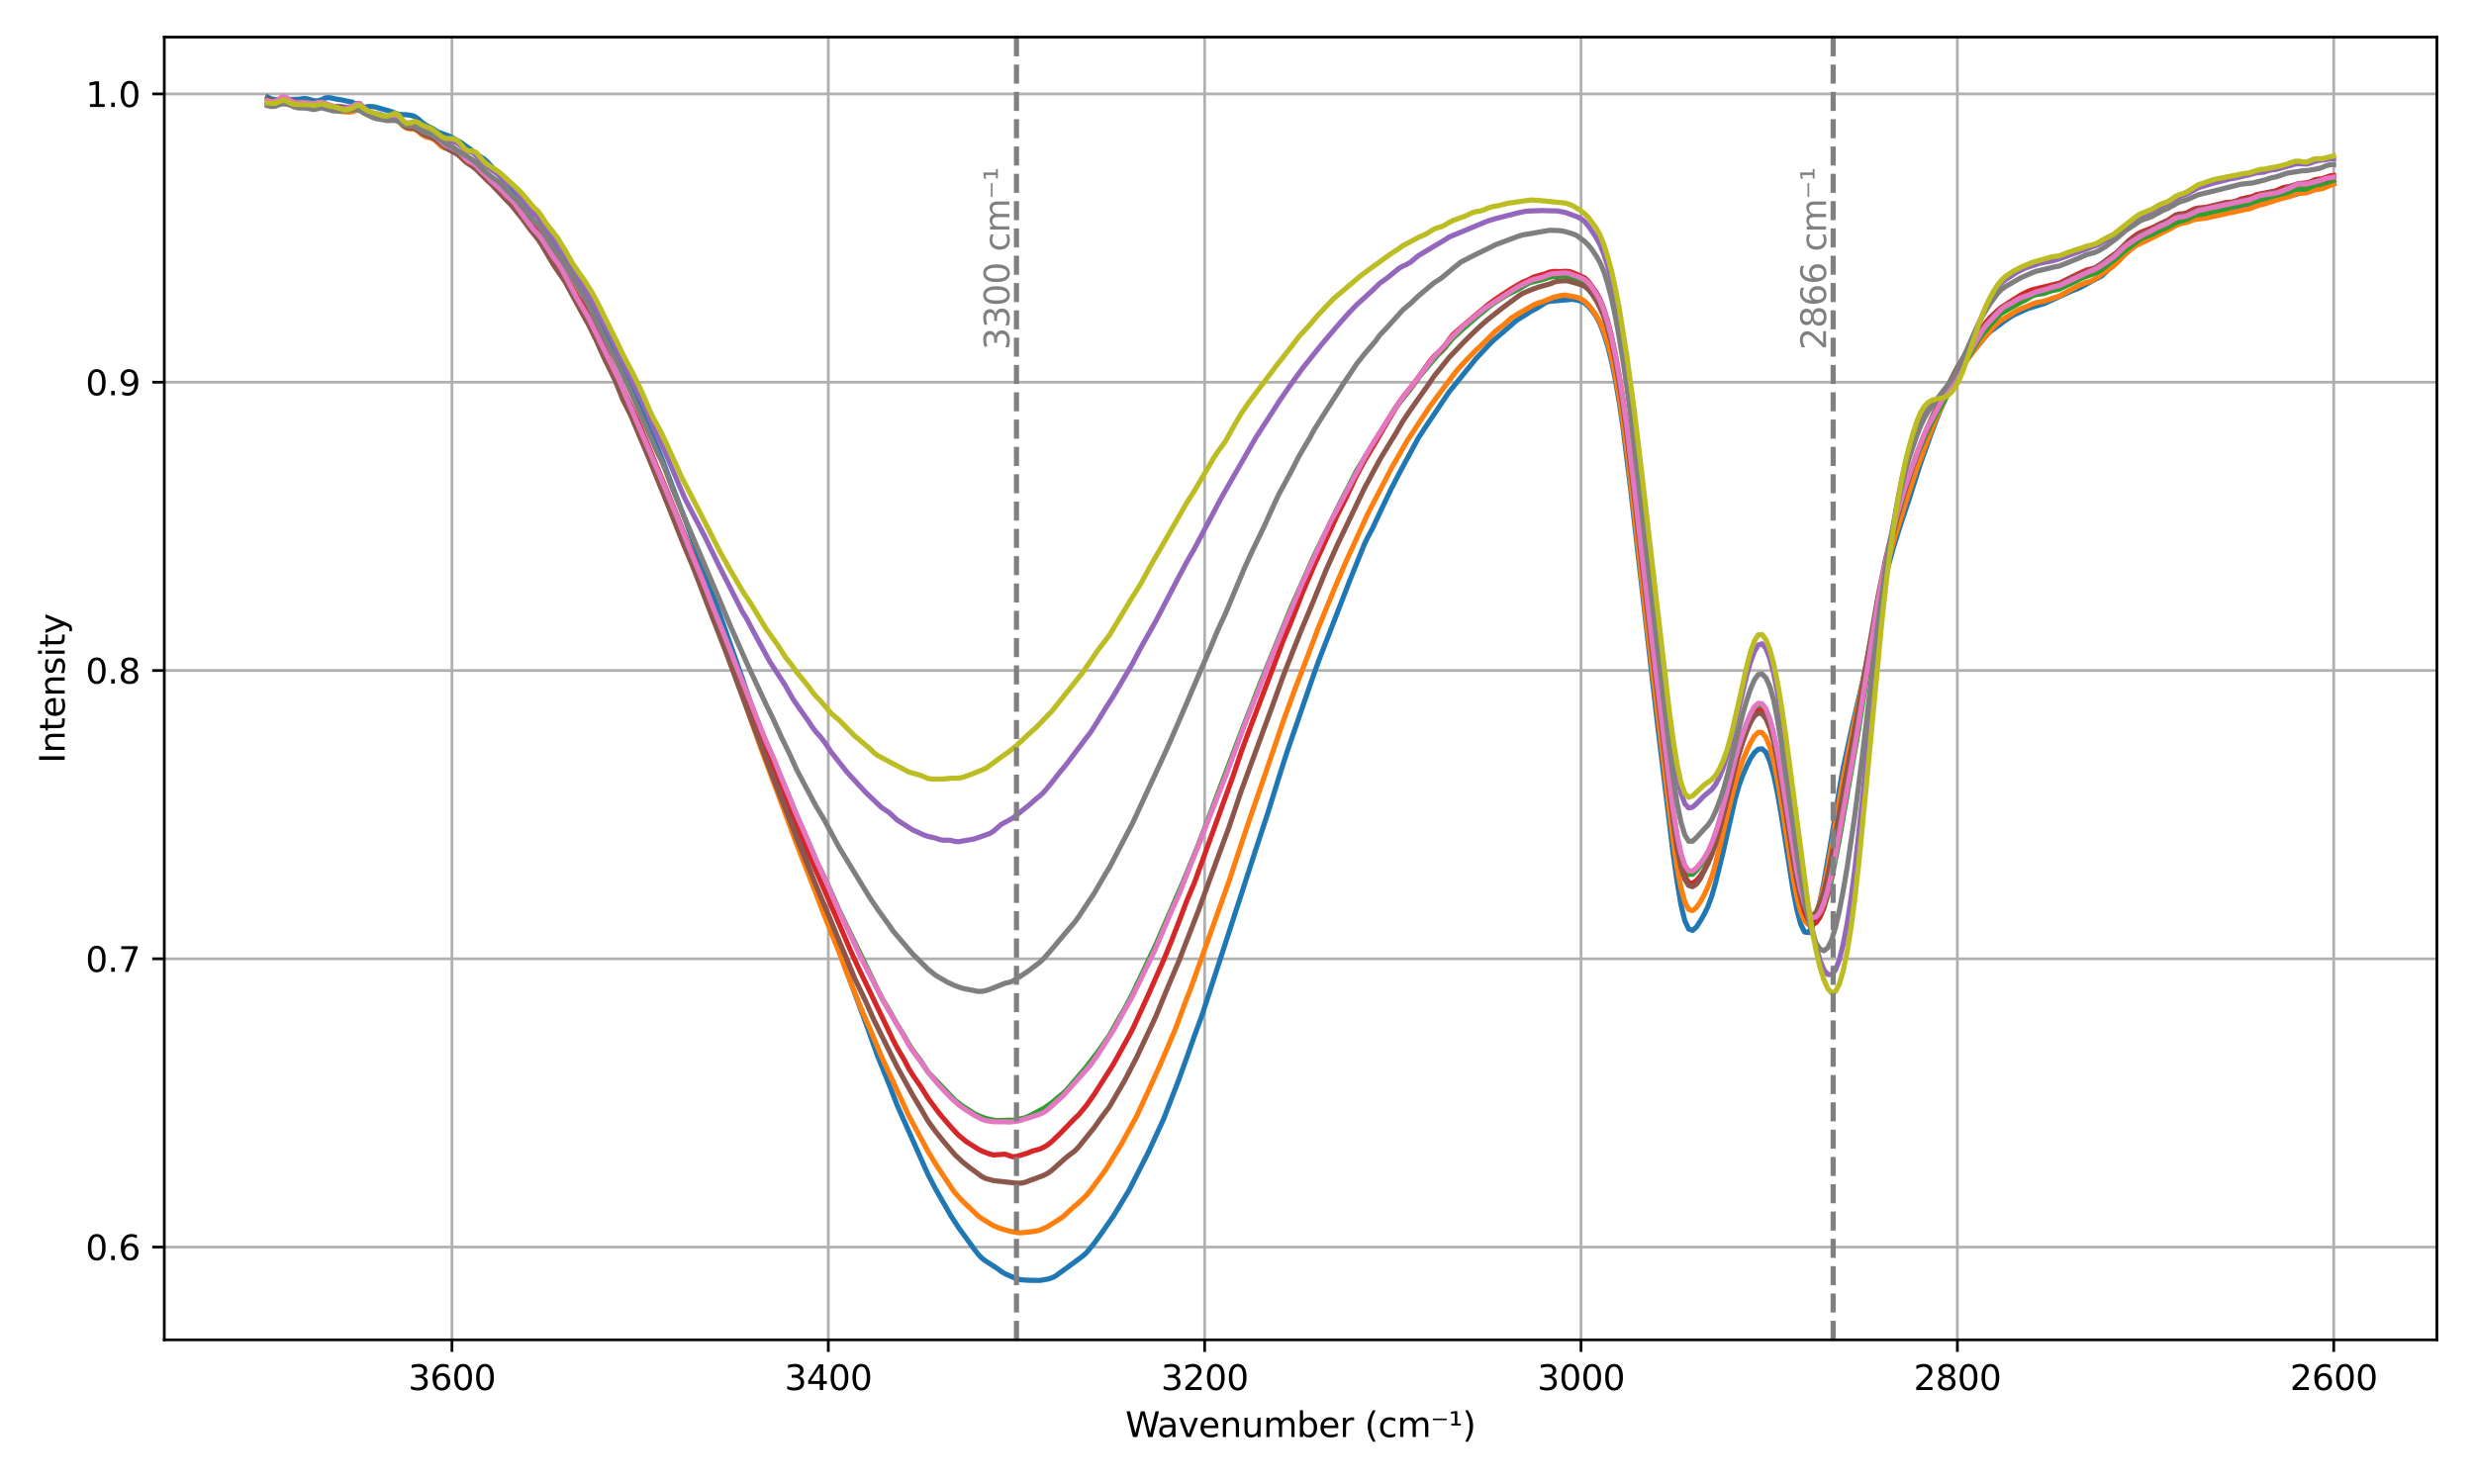 <?xml version="1.0" encoding="utf-8" standalone="no"?>
<!DOCTYPE svg PUBLIC "-//W3C//DTD SVG 1.1//EN"
  "http://www.w3.org/Graphics/SVG/1.1/DTD/svg11.dtd">
<svg xmlns:xlink="http://www.w3.org/1999/xlink" width="720pt" height="432pt" viewBox="0 0 720 432" xmlns="http://www.w3.org/2000/svg" version="1.1">
 <defs>
  <style type="text/css">*{stroke-linejoin: round; stroke-linecap: butt}</style>
 </defs>
 <g id="figure_1">
  <g id="patch_1">
   <path d="M 0 432 
L 720 432 
L 720 0 
L 0 0 
z
" style="fill: #ffffff"/>
  </g>
  <g id="axes_1">
   <g id="patch_2">
    <path d="M 47.81 390.04 
L 709.2 390.04 
L 709.2 10.8 
L 47.81 10.8 
z
" style="fill: #ffffff"/>
   </g>
   <g id="matplotlib.axis_1">
    <g id="xtick_1">
     <g id="line2d_1">
      <path d="M 679.177 390.04 
L 679.177 10.8 
" clip-path="url(#p12155ef29e)" style="fill: none; stroke: #b0b0b0; stroke-width: 0.8; stroke-linecap: square"/>
     </g>
     <g id="line2d_2">
      <defs>
       <path id="m2be0f69a8c" d="M 0 0 
L 0 3.5 
" style="stroke: #000000; stroke-width: 0.8"/>
      </defs>
      <g>
       <use xlink:href="#m2be0f69a8c" x="679.177" y="390.04" style="stroke: #000000; stroke-width: 0.8"/>
      </g>
     </g>
     <g id="text_1">
      <!-- 2600 -->
      <g transform="translate(666.452 404.638) scale(0.1 -0.1)">
       <defs>
        <path id="DejaVuSans-32" d="M 1228 531 
L 3431 531 
L 3431 0 
L 469 0 
L 469 531 
Q 828 903 1448 1529 
Q 2069 2156 2228 2338 
Q 2531 2678 2651 2914 
Q 2772 3150 2772 3378 
Q 2772 3750 2511 3984 
Q 2250 4219 1831 4219 
Q 1534 4219 1204 4116 
Q 875 4013 500 3803 
L 500 4441 
Q 881 4594 1212 4672 
Q 1544 4750 1819 4750 
Q 2544 4750 2975 4387 
Q 3406 4025 3406 3419 
Q 3406 3131 3298 2873 
Q 3191 2616 2906 2266 
Q 2828 2175 2409 1742 
Q 1991 1309 1228 531 
z
" transform="scale(0.016)"/>
        <path id="DejaVuSans-36" d="M 2113 2584 
Q 1688 2584 1439 2293 
Q 1191 2003 1191 1497 
Q 1191 994 1439 701 
Q 1688 409 2113 409 
Q 2538 409 2786 701 
Q 3034 994 3034 1497 
Q 3034 2003 2786 2293 
Q 2538 2584 2113 2584 
z
M 3366 4563 
L 3366 3988 
Q 3128 4100 2886 4159 
Q 2644 4219 2406 4219 
Q 1781 4219 1451 3797 
Q 1122 3375 1075 2522 
Q 1259 2794 1537 2939 
Q 1816 3084 2150 3084 
Q 2853 3084 3261 2657 
Q 3669 2231 3669 1497 
Q 3669 778 3244 343 
Q 2819 -91 2113 -91 
Q 1303 -91 875 529 
Q 447 1150 447 2328 
Q 447 3434 972 4092 
Q 1497 4750 2381 4750 
Q 2619 4750 2861 4703 
Q 3103 4656 3366 4563 
z
" transform="scale(0.016)"/>
        <path id="DejaVuSans-30" d="M 2034 4250 
Q 1547 4250 1301 3770 
Q 1056 3291 1056 2328 
Q 1056 1369 1301 889 
Q 1547 409 2034 409 
Q 2525 409 2770 889 
Q 3016 1369 3016 2328 
Q 3016 3291 2770 3770 
Q 2525 4250 2034 4250 
z
M 2034 4750 
Q 2819 4750 3233 4129 
Q 3647 3509 3647 2328 
Q 3647 1150 3233 529 
Q 2819 -91 2034 -91 
Q 1250 -91 836 529 
Q 422 1150 422 2328 
Q 422 3509 836 4129 
Q 1250 4750 2034 4750 
z
" transform="scale(0.016)"/>
       </defs>
       <use xlink:href="#DejaVuSans-32"/>
       <use xlink:href="#DejaVuSans-36" transform="translate(63.623 0)"/>
       <use xlink:href="#DejaVuSans-30" transform="translate(127.246 0)"/>
       <use xlink:href="#DejaVuSans-30" transform="translate(190.869 0)"/>
      </g>
     </g>
    </g>
    <g id="xtick_2">
     <g id="line2d_3">
      <path d="M 569.647 390.04 
L 569.647 10.8 
" clip-path="url(#p12155ef29e)" style="fill: none; stroke: #b0b0b0; stroke-width: 0.8; stroke-linecap: square"/>
     </g>
     <g id="line2d_4">
      <g>
       <use xlink:href="#m2be0f69a8c" x="569.647" y="390.04" style="stroke: #000000; stroke-width: 0.8"/>
      </g>
     </g>
     <g id="text_2">
      <!-- 2800 -->
      <g transform="translate(556.922 404.638) scale(0.1 -0.1)">
       <defs>
        <path id="DejaVuSans-38" d="M 2034 2216 
Q 1584 2216 1326 1975 
Q 1069 1734 1069 1313 
Q 1069 891 1326 650 
Q 1584 409 2034 409 
Q 2484 409 2743 651 
Q 3003 894 3003 1313 
Q 3003 1734 2745 1975 
Q 2488 2216 2034 2216 
z
M 1403 2484 
Q 997 2584 770 2862 
Q 544 3141 544 3541 
Q 544 4100 942 4425 
Q 1341 4750 2034 4750 
Q 2731 4750 3128 4425 
Q 3525 4100 3525 3541 
Q 3525 3141 3298 2862 
Q 3072 2584 2669 2484 
Q 3125 2378 3379 2068 
Q 3634 1759 3634 1313 
Q 3634 634 3220 271 
Q 2806 -91 2034 -91 
Q 1263 -91 848 271 
Q 434 634 434 1313 
Q 434 1759 690 2068 
Q 947 2378 1403 2484 
z
M 1172 3481 
Q 1172 3119 1398 2916 
Q 1625 2713 2034 2713 
Q 2441 2713 2670 2916 
Q 2900 3119 2900 3481 
Q 2900 3844 2670 4047 
Q 2441 4250 2034 4250 
Q 1625 4250 1398 4047 
Q 1172 3844 1172 3481 
z
" transform="scale(0.016)"/>
       </defs>
       <use xlink:href="#DejaVuSans-32"/>
       <use xlink:href="#DejaVuSans-38" transform="translate(63.623 0)"/>
       <use xlink:href="#DejaVuSans-30" transform="translate(127.246 0)"/>
       <use xlink:href="#DejaVuSans-30" transform="translate(190.869 0)"/>
      </g>
     </g>
    </g>
    <g id="xtick_3">
     <g id="line2d_5">
      <path d="M 460.118 390.04 
L 460.118 10.8 
" clip-path="url(#p12155ef29e)" style="fill: none; stroke: #b0b0b0; stroke-width: 0.8; stroke-linecap: square"/>
     </g>
     <g id="line2d_6">
      <g>
       <use xlink:href="#m2be0f69a8c" x="460.118" y="390.04" style="stroke: #000000; stroke-width: 0.8"/>
      </g>
     </g>
     <g id="text_3">
      <!-- 3000 -->
      <g transform="translate(447.393 404.638) scale(0.1 -0.1)">
       <defs>
        <path id="DejaVuSans-33" d="M 2597 2516 
Q 3050 2419 3304 2112 
Q 3559 1806 3559 1356 
Q 3559 666 3084 287 
Q 2609 -91 1734 -91 
Q 1441 -91 1130 -33 
Q 819 25 488 141 
L 488 750 
Q 750 597 1062 519 
Q 1375 441 1716 441 
Q 2309 441 2620 675 
Q 2931 909 2931 1356 
Q 2931 1769 2642 2001 
Q 2353 2234 1838 2234 
L 1294 2234 
L 1294 2753 
L 1863 2753 
Q 2328 2753 2575 2939 
Q 2822 3125 2822 3475 
Q 2822 3834 2567 4026 
Q 2313 4219 1838 4219 
Q 1578 4219 1281 4162 
Q 984 4106 628 3988 
L 628 4550 
Q 988 4650 1302 4700 
Q 1616 4750 1894 4750 
Q 2613 4750 3031 4423 
Q 3450 4097 3450 3541 
Q 3450 3153 3228 2886 
Q 3006 2619 2597 2516 
z
" transform="scale(0.016)"/>
       </defs>
       <use xlink:href="#DejaVuSans-33"/>
       <use xlink:href="#DejaVuSans-30" transform="translate(63.623 0)"/>
       <use xlink:href="#DejaVuSans-30" transform="translate(127.246 0)"/>
       <use xlink:href="#DejaVuSans-30" transform="translate(190.869 0)"/>
      </g>
     </g>
    </g>
    <g id="xtick_4">
     <g id="line2d_7">
      <path d="M 350.588 390.04 
L 350.588 10.8 
" clip-path="url(#p12155ef29e)" style="fill: none; stroke: #b0b0b0; stroke-width: 0.8; stroke-linecap: square"/>
     </g>
     <g id="line2d_8">
      <g>
       <use xlink:href="#m2be0f69a8c" x="350.588" y="390.04" style="stroke: #000000; stroke-width: 0.8"/>
      </g>
     </g>
     <g id="text_4">
      <!-- 3200 -->
      <g transform="translate(337.863 404.638) scale(0.1 -0.1)">
       <use xlink:href="#DejaVuSans-33"/>
       <use xlink:href="#DejaVuSans-32" transform="translate(63.623 0)"/>
       <use xlink:href="#DejaVuSans-30" transform="translate(127.246 0)"/>
       <use xlink:href="#DejaVuSans-30" transform="translate(190.869 0)"/>
      </g>
     </g>
    </g>
    <g id="xtick_5">
     <g id="line2d_9">
      <path d="M 241.058 390.04 
L 241.058 10.8 
" clip-path="url(#p12155ef29e)" style="fill: none; stroke: #b0b0b0; stroke-width: 0.8; stroke-linecap: square"/>
     </g>
     <g id="line2d_10">
      <g>
       <use xlink:href="#m2be0f69a8c" x="241.058" y="390.04" style="stroke: #000000; stroke-width: 0.8"/>
      </g>
     </g>
     <g id="text_5">
      <!-- 3400 -->
      <g transform="translate(228.333 404.638) scale(0.1 -0.1)">
       <defs>
        <path id="DejaVuSans-34" d="M 2419 4116 
L 825 1625 
L 2419 1625 
L 2419 4116 
z
M 2253 4666 
L 3047 4666 
L 3047 1625 
L 3713 1625 
L 3713 1100 
L 3047 1100 
L 3047 0 
L 2419 0 
L 2419 1100 
L 313 1100 
L 313 1709 
L 2253 4666 
z
" transform="scale(0.016)"/>
       </defs>
       <use xlink:href="#DejaVuSans-33"/>
       <use xlink:href="#DejaVuSans-34" transform="translate(63.623 0)"/>
       <use xlink:href="#DejaVuSans-30" transform="translate(127.246 0)"/>
       <use xlink:href="#DejaVuSans-30" transform="translate(190.869 0)"/>
      </g>
     </g>
    </g>
    <g id="xtick_6">
     <g id="line2d_11">
      <path d="M 131.528 390.04 
L 131.528 10.8 
" clip-path="url(#p12155ef29e)" style="fill: none; stroke: #b0b0b0; stroke-width: 0.8; stroke-linecap: square"/>
     </g>
     <g id="line2d_12">
      <g>
       <use xlink:href="#m2be0f69a8c" x="131.528" y="390.04" style="stroke: #000000; stroke-width: 0.8"/>
      </g>
     </g>
     <g id="text_6">
      <!-- 3600 -->
      <g transform="translate(118.803 404.638) scale(0.1 -0.1)">
       <use xlink:href="#DejaVuSans-33"/>
       <use xlink:href="#DejaVuSans-36" transform="translate(63.623 0)"/>
       <use xlink:href="#DejaVuSans-30" transform="translate(127.246 0)"/>
       <use xlink:href="#DejaVuSans-30" transform="translate(190.869 0)"/>
      </g>
     </g>
    </g>
    <g id="text_7">
     <!-- Wavenumber (cm⁻¹) -->
     <g transform="translate(327.512 418.317) scale(0.1 -0.1)">
      <defs>
       <path id="DejaVuSans-57" d="M 213 4666 
L 850 4666 
L 1831 722 
L 2809 4666 
L 3519 4666 
L 4500 722 
L 5478 4666 
L 6119 4666 
L 4947 0 
L 4153 0 
L 3169 4050 
L 2175 0 
L 1381 0 
L 213 4666 
z
" transform="scale(0.016)"/>
       <path id="DejaVuSans-61" d="M 2194 1759 
Q 1497 1759 1228 1600 
Q 959 1441 959 1056 
Q 959 750 1161 570 
Q 1363 391 1709 391 
Q 2188 391 2477 730 
Q 2766 1069 2766 1631 
L 2766 1759 
L 2194 1759 
z
M 3341 1997 
L 3341 0 
L 2766 0 
L 2766 531 
Q 2569 213 2275 61 
Q 1981 -91 1556 -91 
Q 1019 -91 701 211 
Q 384 513 384 1019 
Q 384 1609 779 1909 
Q 1175 2209 1959 2209 
L 2766 2209 
L 2766 2266 
Q 2766 2663 2505 2880 
Q 2244 3097 1772 3097 
Q 1472 3097 1187 3025 
Q 903 2953 641 2809 
L 641 3341 
Q 956 3463 1253 3523 
Q 1550 3584 1831 3584 
Q 2591 3584 2966 3190 
Q 3341 2797 3341 1997 
z
" transform="scale(0.016)"/>
       <path id="DejaVuSans-76" d="M 191 3500 
L 800 3500 
L 1894 563 
L 2988 3500 
L 3597 3500 
L 2284 0 
L 1503 0 
L 191 3500 
z
" transform="scale(0.016)"/>
       <path id="DejaVuSans-65" d="M 3597 1894 
L 3597 1613 
L 953 1613 
Q 991 1019 1311 708 
Q 1631 397 2203 397 
Q 2534 397 2845 478 
Q 3156 559 3463 722 
L 3463 178 
Q 3153 47 2828 -22 
Q 2503 -91 2169 -91 
Q 1331 -91 842 396 
Q 353 884 353 1716 
Q 353 2575 817 3079 
Q 1281 3584 2069 3584 
Q 2775 3584 3186 3129 
Q 3597 2675 3597 1894 
z
M 3022 2063 
Q 3016 2534 2758 2815 
Q 2500 3097 2075 3097 
Q 1594 3097 1305 2825 
Q 1016 2553 972 2059 
L 3022 2063 
z
" transform="scale(0.016)"/>
       <path id="DejaVuSans-6e" d="M 3513 2113 
L 3513 0 
L 2938 0 
L 2938 2094 
Q 2938 2591 2744 2837 
Q 2550 3084 2163 3084 
Q 1697 3084 1428 2787 
Q 1159 2491 1159 1978 
L 1159 0 
L 581 0 
L 581 3500 
L 1159 3500 
L 1159 2956 
Q 1366 3272 1645 3428 
Q 1925 3584 2291 3584 
Q 2894 3584 3203 3211 
Q 3513 2838 3513 2113 
z
" transform="scale(0.016)"/>
       <path id="DejaVuSans-75" d="M 544 1381 
L 544 3500 
L 1119 3500 
L 1119 1403 
Q 1119 906 1312 657 
Q 1506 409 1894 409 
Q 2359 409 2629 706 
Q 2900 1003 2900 1516 
L 2900 3500 
L 3475 3500 
L 3475 0 
L 2900 0 
L 2900 538 
Q 2691 219 2414 64 
Q 2138 -91 1772 -91 
Q 1169 -91 856 284 
Q 544 659 544 1381 
z
M 1991 3584 
L 1991 3584 
z
" transform="scale(0.016)"/>
       <path id="DejaVuSans-6d" d="M 3328 2828 
Q 3544 3216 3844 3400 
Q 4144 3584 4550 3584 
Q 5097 3584 5394 3201 
Q 5691 2819 5691 2113 
L 5691 0 
L 5113 0 
L 5113 2094 
Q 5113 2597 4934 2840 
Q 4756 3084 4391 3084 
Q 3944 3084 3684 2787 
Q 3425 2491 3425 1978 
L 3425 0 
L 2847 0 
L 2847 2094 
Q 2847 2600 2669 2842 
Q 2491 3084 2119 3084 
Q 1678 3084 1418 2786 
Q 1159 2488 1159 1978 
L 1159 0 
L 581 0 
L 581 3500 
L 1159 3500 
L 1159 2956 
Q 1356 3278 1631 3431 
Q 1906 3584 2284 3584 
Q 2666 3584 2933 3390 
Q 3200 3197 3328 2828 
z
" transform="scale(0.016)"/>
       <path id="DejaVuSans-62" d="M 3116 1747 
Q 3116 2381 2855 2742 
Q 2594 3103 2138 3103 
Q 1681 3103 1420 2742 
Q 1159 2381 1159 1747 
Q 1159 1113 1420 752 
Q 1681 391 2138 391 
Q 2594 391 2855 752 
Q 3116 1113 3116 1747 
z
M 1159 2969 
Q 1341 3281 1617 3432 
Q 1894 3584 2278 3584 
Q 2916 3584 3314 3078 
Q 3713 2572 3713 1747 
Q 3713 922 3314 415 
Q 2916 -91 2278 -91 
Q 1894 -91 1617 61 
Q 1341 213 1159 525 
L 1159 0 
L 581 0 
L 581 4863 
L 1159 4863 
L 1159 2969 
z
" transform="scale(0.016)"/>
       <path id="DejaVuSans-72" d="M 2631 2963 
Q 2534 3019 2420 3045 
Q 2306 3072 2169 3072 
Q 1681 3072 1420 2755 
Q 1159 2438 1159 1844 
L 1159 0 
L 581 0 
L 581 3500 
L 1159 3500 
L 1159 2956 
Q 1341 3275 1631 3429 
Q 1922 3584 2338 3584 
Q 2397 3584 2469 3576 
Q 2541 3569 2628 3553 
L 2631 2963 
z
" transform="scale(0.016)"/>
       <path id="DejaVuSans-20" transform="scale(0.016)"/>
       <path id="DejaVuSans-28" d="M 1984 4856 
Q 1566 4138 1362 3434 
Q 1159 2731 1159 2009 
Q 1159 1288 1364 580 
Q 1569 -128 1984 -844 
L 1484 -844 
Q 1016 -109 783 600 
Q 550 1309 550 2009 
Q 550 2706 781 3412 
Q 1013 4119 1484 4856 
L 1984 4856 
z
" transform="scale(0.016)"/>
       <path id="DejaVuSans-63" d="M 3122 3366 
L 3122 2828 
Q 2878 2963 2633 3030 
Q 2388 3097 2138 3097 
Q 1578 3097 1268 2742 
Q 959 2388 959 1747 
Q 959 1106 1268 751 
Q 1578 397 2138 397 
Q 2388 397 2633 464 
Q 2878 531 3122 666 
L 3122 134 
Q 2881 22 2623 -34 
Q 2366 -91 2075 -91 
Q 1284 -91 818 406 
Q 353 903 353 1747 
Q 353 2603 823 3093 
Q 1294 3584 2113 3584 
Q 2378 3584 2631 3529 
Q 2884 3475 3122 3366 
z
" transform="scale(0.016)"/>
       <path id="DejaVuSans-207b" d="M 428 3359 
L 2950 3359 
L 2950 3063 
L 428 3063 
L 428 3359 
z
" transform="scale(0.016)"/>
       <path id="DejaVuSans-b9" d="M 488 2431 
L 1125 2431 
L 1125 4341 
L 428 4213 
L 428 4575 
L 1147 4697 
L 1575 4697 
L 1575 2431 
L 2216 2431 
L 2216 2088 
L 488 2088 
L 488 2431 
z
" transform="scale(0.016)"/>
       <path id="DejaVuSans-29" d="M 513 4856 
L 1013 4856 
Q 1481 4119 1714 3412 
Q 1947 2706 1947 2009 
Q 1947 1309 1714 600 
Q 1481 -109 1013 -844 
L 513 -844 
Q 928 -128 1133 580 
Q 1338 1288 1338 2009 
Q 1338 2731 1133 3434 
Q 928 4138 513 4856 
z
" transform="scale(0.016)"/>
      </defs>
      <use xlink:href="#DejaVuSans-57"/>
      <use xlink:href="#DejaVuSans-61" transform="translate(92.502 0)"/>
      <use xlink:href="#DejaVuSans-76" transform="translate(153.781 0)"/>
      <use xlink:href="#DejaVuSans-65" transform="translate(212.961 0)"/>
      <use xlink:href="#DejaVuSans-6e" transform="translate(274.484 0)"/>
      <use xlink:href="#DejaVuSans-75" transform="translate(337.863 0)"/>
      <use xlink:href="#DejaVuSans-6d" transform="translate(401.242 0)"/>
      <use xlink:href="#DejaVuSans-62" transform="translate(498.654 0)"/>
      <use xlink:href="#DejaVuSans-65" transform="translate(562.131 0)"/>
      <use xlink:href="#DejaVuSans-72" transform="translate(623.654 0)"/>
      <use xlink:href="#DejaVuSans-20" transform="translate(664.768 0)"/>
      <use xlink:href="#DejaVuSans-28" transform="translate(696.555 0)"/>
      <use xlink:href="#DejaVuSans-63" transform="translate(735.568 0)"/>
      <use xlink:href="#DejaVuSans-6d" transform="translate(790.549 0)"/>
      <use xlink:href="#DejaVuSans-207b" transform="translate(887.961 0)"/>
      <use xlink:href="#DejaVuSans-b9" transform="translate(940.744 0)"/>
      <use xlink:href="#DejaVuSans-29" transform="translate(980.832 0)"/>
     </g>
    </g>
   </g>
   <g id="matplotlib.axis_2">
    <g id="ytick_1">
     <g id="line2d_13">
      <path d="M 47.81 363.025 
L 709.2 363.025 
" clip-path="url(#p12155ef29e)" style="fill: none; stroke: #b0b0b0; stroke-width: 0.8; stroke-linecap: square"/>
     </g>
     <g id="line2d_14">
      <defs>
       <path id="m4a2e7bec96" d="M 0 0 
L -3.5 0 
" style="stroke: #000000; stroke-width: 0.8"/>
      </defs>
      <g>
       <use xlink:href="#m4a2e7bec96" x="47.81" y="363.025" style="stroke: #000000; stroke-width: 0.8"/>
      </g>
     </g>
     <g id="text_8">
      <!-- 0.6 -->
      <g transform="translate(24.907 366.824) scale(0.1 -0.1)">
       <defs>
        <path id="DejaVuSans-2e" d="M 684 794 
L 1344 794 
L 1344 0 
L 684 0 
L 684 794 
z
" transform="scale(0.016)"/>
       </defs>
       <use xlink:href="#DejaVuSans-30"/>
       <use xlink:href="#DejaVuSans-2e" transform="translate(63.623 0)"/>
       <use xlink:href="#DejaVuSans-36" transform="translate(95.41 0)"/>
      </g>
     </g>
    </g>
    <g id="ytick_2">
     <g id="line2d_15">
      <path d="M 47.81 279.104 
L 709.2 279.104 
" clip-path="url(#p12155ef29e)" style="fill: none; stroke: #b0b0b0; stroke-width: 0.8; stroke-linecap: square"/>
     </g>
     <g id="line2d_16">
      <g>
       <use xlink:href="#m4a2e7bec96" x="47.81" y="279.104" style="stroke: #000000; stroke-width: 0.8"/>
      </g>
     </g>
     <g id="text_9">
      <!-- 0.7 -->
      <g transform="translate(24.907 282.903) scale(0.1 -0.1)">
       <defs>
        <path id="DejaVuSans-37" d="M 525 4666 
L 3525 4666 
L 3525 4397 
L 1831 0 
L 1172 0 
L 2766 4134 
L 525 4134 
L 525 4666 
z
" transform="scale(0.016)"/>
       </defs>
       <use xlink:href="#DejaVuSans-30"/>
       <use xlink:href="#DejaVuSans-2e" transform="translate(63.623 0)"/>
       <use xlink:href="#DejaVuSans-37" transform="translate(95.41 0)"/>
      </g>
     </g>
    </g>
    <g id="ytick_3">
     <g id="line2d_17">
      <path d="M 47.81 195.183 
L 709.2 195.183 
" clip-path="url(#p12155ef29e)" style="fill: none; stroke: #b0b0b0; stroke-width: 0.8; stroke-linecap: square"/>
     </g>
     <g id="line2d_18">
      <g>
       <use xlink:href="#m4a2e7bec96" x="47.81" y="195.183" style="stroke: #000000; stroke-width: 0.8"/>
      </g>
     </g>
     <g id="text_10">
      <!-- 0.8 -->
      <g transform="translate(24.907 198.983) scale(0.1 -0.1)">
       <use xlink:href="#DejaVuSans-30"/>
       <use xlink:href="#DejaVuSans-2e" transform="translate(63.623 0)"/>
       <use xlink:href="#DejaVuSans-38" transform="translate(95.41 0)"/>
      </g>
     </g>
    </g>
    <g id="ytick_4">
     <g id="line2d_19">
      <path d="M 47.81 111.262 
L 709.2 111.262 
" clip-path="url(#p12155ef29e)" style="fill: none; stroke: #b0b0b0; stroke-width: 0.8; stroke-linecap: square"/>
     </g>
     <g id="line2d_20">
      <g>
       <use xlink:href="#m4a2e7bec96" x="47.81" y="111.262" style="stroke: #000000; stroke-width: 0.8"/>
      </g>
     </g>
     <g id="text_11">
      <!-- 0.9 -->
      <g transform="translate(24.907 115.062) scale(0.1 -0.1)">
       <defs>
        <path id="DejaVuSans-39" d="M 703 97 
L 703 672 
Q 941 559 1184 500 
Q 1428 441 1663 441 
Q 2288 441 2617 861 
Q 2947 1281 2994 2138 
Q 2813 1869 2534 1725 
Q 2256 1581 1919 1581 
Q 1219 1581 811 2004 
Q 403 2428 403 3163 
Q 403 3881 828 4315 
Q 1253 4750 1959 4750 
Q 2769 4750 3195 4129 
Q 3622 3509 3622 2328 
Q 3622 1225 3098 567 
Q 2575 -91 1691 -91 
Q 1453 -91 1209 -44 
Q 966 3 703 97 
z
M 1959 2075 
Q 2384 2075 2632 2365 
Q 2881 2656 2881 3163 
Q 2881 3666 2632 3958 
Q 2384 4250 1959 4250 
Q 1534 4250 1286 3958 
Q 1038 3666 1038 3163 
Q 1038 2656 1286 2365 
Q 1534 2075 1959 2075 
z
" transform="scale(0.016)"/>
       </defs>
       <use xlink:href="#DejaVuSans-30"/>
       <use xlink:href="#DejaVuSans-2e" transform="translate(63.623 0)"/>
       <use xlink:href="#DejaVuSans-39" transform="translate(95.41 0)"/>
      </g>
     </g>
    </g>
    <g id="ytick_5">
     <g id="line2d_21">
      <path d="M 47.81 27.342 
L 709.2 27.342 
" clip-path="url(#p12155ef29e)" style="fill: none; stroke: #b0b0b0; stroke-width: 0.8; stroke-linecap: square"/>
     </g>
     <g id="line2d_22">
      <g>
       <use xlink:href="#m4a2e7bec96" x="47.81" y="27.342" style="stroke: #000000; stroke-width: 0.8"/>
      </g>
     </g>
     <g id="text_12">
      <!-- 1.0 -->
      <g transform="translate(24.907 31.141) scale(0.1 -0.1)">
       <defs>
        <path id="DejaVuSans-31" d="M 794 531 
L 1825 531 
L 1825 4091 
L 703 3866 
L 703 4441 
L 1819 4666 
L 2450 4666 
L 2450 531 
L 3481 531 
L 3481 0 
L 794 0 
L 794 531 
z
" transform="scale(0.016)"/>
       </defs>
       <use xlink:href="#DejaVuSans-31"/>
       <use xlink:href="#DejaVuSans-2e" transform="translate(63.623 0)"/>
       <use xlink:href="#DejaVuSans-30" transform="translate(95.41 0)"/>
      </g>
     </g>
    </g>
    <g id="text_13">
     <!-- Intensity -->
     <g transform="translate(18.827 222.183) rotate(-90) scale(0.1 -0.1)">
      <defs>
       <path id="DejaVuSans-49" d="M 628 4666 
L 1259 4666 
L 1259 0 
L 628 0 
L 628 4666 
z
" transform="scale(0.016)"/>
       <path id="DejaVuSans-74" d="M 1172 4494 
L 1172 3500 
L 2356 3500 
L 2356 3053 
L 1172 3053 
L 1172 1153 
Q 1172 725 1289 603 
Q 1406 481 1766 481 
L 2356 481 
L 2356 0 
L 1766 0 
Q 1100 0 847 248 
Q 594 497 594 1153 
L 594 3053 
L 172 3053 
L 172 3500 
L 594 3500 
L 594 4494 
L 1172 4494 
z
" transform="scale(0.016)"/>
       <path id="DejaVuSans-73" d="M 2834 3397 
L 2834 2853 
Q 2591 2978 2328 3040 
Q 2066 3103 1784 3103 
Q 1356 3103 1142 2972 
Q 928 2841 928 2578 
Q 928 2378 1081 2264 
Q 1234 2150 1697 2047 
L 1894 2003 
Q 2506 1872 2764 1633 
Q 3022 1394 3022 966 
Q 3022 478 2636 193 
Q 2250 -91 1575 -91 
Q 1294 -91 989 -36 
Q 684 19 347 128 
L 347 722 
Q 666 556 975 473 
Q 1284 391 1588 391 
Q 1994 391 2212 530 
Q 2431 669 2431 922 
Q 2431 1156 2273 1281 
Q 2116 1406 1581 1522 
L 1381 1569 
Q 847 1681 609 1914 
Q 372 2147 372 2553 
Q 372 3047 722 3315 
Q 1072 3584 1716 3584 
Q 2034 3584 2315 3537 
Q 2597 3491 2834 3397 
z
" transform="scale(0.016)"/>
       <path id="DejaVuSans-69" d="M 603 3500 
L 1178 3500 
L 1178 0 
L 603 0 
L 603 3500 
z
M 603 4863 
L 1178 4863 
L 1178 4134 
L 603 4134 
L 603 4863 
z
" transform="scale(0.016)"/>
       <path id="DejaVuSans-79" d="M 2059 -325 
Q 1816 -950 1584 -1140 
Q 1353 -1331 966 -1331 
L 506 -1331 
L 506 -850 
L 844 -850 
Q 1081 -850 1212 -737 
Q 1344 -625 1503 -206 
L 1606 56 
L 191 3500 
L 800 3500 
L 1894 763 
L 2988 3500 
L 3597 3500 
L 2059 -325 
z
" transform="scale(0.016)"/>
      </defs>
      <use xlink:href="#DejaVuSans-49"/>
      <use xlink:href="#DejaVuSans-6e" transform="translate(29.492 0)"/>
      <use xlink:href="#DejaVuSans-74" transform="translate(92.871 0)"/>
      <use xlink:href="#DejaVuSans-65" transform="translate(132.08 0)"/>
      <use xlink:href="#DejaVuSans-6e" transform="translate(193.604 0)"/>
      <use xlink:href="#DejaVuSans-73" transform="translate(256.982 0)"/>
      <use xlink:href="#DejaVuSans-69" transform="translate(309.082 0)"/>
      <use xlink:href="#DejaVuSans-74" transform="translate(336.865 0)"/>
      <use xlink:href="#DejaVuSans-79" transform="translate(376.074 0)"/>
     </g>
    </g>
   </g>
   <g id="line2d_23">
    <path d="M 77.873 28.273 
L 78.997 28.802 
L 80.121 29.003 
L 86.864 28.911 
L 87.988 28.726 
L 89.112 28.701 
L 91.359 29.314 
L 92.483 29.364 
L 93.607 29.003 
L 94.731 28.483 
L 95.855 28.416 
L 98.103 28.894 
L 99.226 29.037 
L 101.474 29.532 
L 102.598 29.742 
L 104.846 31.194 
L 105.97 31.236 
L 107.093 31.026 
L 108.217 31.009 
L 109.341 31.185 
L 113.837 32.469 
L 116.084 33.325 
L 118.332 33.409 
L 119.456 33.56 
L 120.58 33.862 
L 121.704 34.626 
L 122.827 35.633 
L 123.951 36.439 
L 126.199 37.622 
L 127.323 38.377 
L 130.694 39.611 
L 134.066 41.424 
L 137.438 43.866 
L 138.561 44.856 
L 140.809 46.224 
L 141.933 47.222 
L 145.305 50.991 
L 146.428 51.964 
L 152.048 58.023 
L 154.295 60.608 
L 155.419 61.758 
L 156.543 63.193 
L 158.791 66.65 
L 159.915 68.287 
L 161.039 70.234 
L 162.162 71.92 
L 163.286 73.095 
L 164.41 74.438 
L 165.534 76.385 
L 167.782 80.908 
L 171.153 87.043 
L 173.401 90.719 
L 175.649 95.754 
L 176.773 98.355 
L 179.02 102.677 
L 180.144 104.918 
L 182.392 109.962 
L 184.64 114.502 
L 186.887 119.864 
L 189.135 125.378 
L 192.507 133.216 
L 199.25 150.915 
L 203.745 163.168 
L 205.993 168.899 
L 213.86 191.281 
L 216.108 197.693 
L 219.479 207.73 
L 236.337 255.12 
L 241.956 270.527 
L 245.328 279.927 
L 252.071 298.104 
L 255.443 307.495 
L 258.814 315.828 
L 261.062 321.66 
L 270.053 341.86 
L 272.3 346.174 
L 276.796 354.004 
L 279.044 357.461 
L 283.539 363.638 
L 284.663 365.123 
L 285.787 366.281 
L 286.911 367.12 
L 290.282 369.286 
L 291.406 370.158 
L 292.53 370.821 
L 295.901 372.29 
L 297.025 372.533 
L 299.273 372.693 
L 302.645 372.735 
L 304.892 372.357 
L 306.016 372.021 
L 307.14 371.484 
L 310.512 369.042 
L 315.007 365.719 
L 316.131 364.729 
L 318.379 362.01 
L 320.626 358.905 
L 323.998 354.046 
L 328.493 346.644 
L 334.113 335.616 
L 338.608 325.831 
L 343.103 314.191 
L 345.351 307.956 
L 347.599 301.578 
L 349.847 295.444 
L 361.085 260.851 
L 365.581 246.946 
L 368.952 236.758 
L 372.324 225.873 
L 374.571 218.866 
L 381.315 199.295 
L 383.562 192.909 
L 392.553 169.663 
L 397.049 158.468 
L 398.173 156.152 
L 399.296 154.104 
L 401.544 149.287 
L 404.916 142.221 
L 407.163 137.874 
L 412.783 127.484 
L 415.03 124.052 
L 421.774 114.023 
L 429.641 104.305 
L 431.888 101.939 
L 434.136 99.522 
L 437.508 96.618 
L 439.755 94.671 
L 440.879 93.648 
L 442.003 92.85 
L 444.251 91.482 
L 445.375 90.744 
L 447.622 89.51 
L 449.87 88.067 
L 450.994 87.706 
L 457.737 87.127 
L 459.985 87.588 
L 461.109 88.134 
L 462.232 89.158 
L 463.356 90.467 
L 464.48 92.036 
L 465.604 94.21 
L 466.728 97.063 
L 467.852 100.621 
L 468.976 105.052 
L 470.099 110.482 
L 471.223 116.952 
L 472.347 124.53 
L 474.595 142.607 
L 482.462 211.531 
L 486.957 248.683 
L 488.081 256.655 
L 489.205 263.344 
L 490.329 268.043 
L 491.453 270.435 
L 492.577 270.855 
L 493.7 269.873 
L 494.824 268.136 
L 495.948 266.18 
L 497.072 263.856 
L 498.196 260.751 
L 499.32 256.84 
L 501.567 247.625 
L 504.939 232.771 
L 506.063 228.81 
L 507.187 225.689 
L 508.311 223.062 
L 509.434 220.796 
L 510.558 219.101 
L 511.682 218.119 
L 512.806 217.976 
L 513.93 219.017 
L 515.054 221.576 
L 516.178 225.621 
L 517.301 230.95 
L 518.425 237.362 
L 521.797 258.896 
L 522.921 264.737 
L 524.045 269.009 
L 525.168 271.316 
L 526.292 271.467 
L 527.416 269.747 
L 528.54 266.634 
L 529.664 262.354 
L 530.788 256.966 
L 533.035 243.975 
L 535.283 229.918 
L 536.407 223.641 
L 538.655 213.151 
L 542.026 198.616 
L 544.274 187.832 
L 546.522 176.973 
L 548.769 167.557 
L 551.017 159.45 
L 553.265 152.249 
L 555.513 145.595 
L 558.884 134.995 
L 562.256 125.571 
L 564.503 119.814 
L 566.751 114.796 
L 568.999 110.13 
L 570.123 108.073 
L 572.37 104.658 
L 574.618 101.88 
L 576.866 99.186 
L 577.99 97.776 
L 579.114 96.602 
L 583.609 93.278 
L 585.857 91.801 
L 588.104 90.761 
L 590.352 89.762 
L 594.848 88.394 
L 600.467 85.826 
L 602.715 84.785 
L 604.962 83.921 
L 611.705 80.287 
L 617.325 75.042 
L 620.696 71.937 
L 624.068 69.747 
L 625.192 69.05 
L 628.563 67.481 
L 631.935 66.189 
L 636.43 64.116 
L 637.554 63.772 
L 644.297 62.622 
L 645.421 62.504 
L 648.793 61.674 
L 651.04 61.027 
L 652.164 60.683 
L 655.536 60.029 
L 664.527 57.352 
L 666.774 56.949 
L 669.022 56.32 
L 671.27 55.883 
L 672.394 55.598 
L 675.765 54.431 
L 676.889 54.221 
L 679.137 53.416 
L 679.137 53.416 
" clip-path="url(#p12155ef29e)" style="fill: none; stroke: #1f77b4; stroke-width: 1.5; stroke-linecap: square"/>
   </g>
   <g id="line2d_24">
    <path d="M 77.873 30.472 
L 78.997 30.766 
L 80.121 30.791 
L 82.369 29.104 
L 83.492 29.398 
L 84.616 30.346 
L 85.74 30.967 
L 86.864 31.034 
L 87.988 30.933 
L 89.112 30.959 
L 91.359 31.219 
L 92.483 31.001 
L 93.607 31.026 
L 94.731 31.412 
L 96.979 31.756 
L 99.226 32.486 
L 101.474 32.645 
L 102.598 32.536 
L 103.722 32.1 
L 104.846 32.125 
L 105.97 32.847 
L 107.093 33.342 
L 112.713 34.701 
L 114.96 34.76 
L 116.084 35.398 
L 117.208 36.59 
L 118.332 37.337 
L 119.456 37.555 
L 120.58 37.605 
L 121.704 38.218 
L 122.827 39.242 
L 123.951 39.863 
L 125.075 40.106 
L 126.199 40.526 
L 127.323 41.499 
L 128.447 42.632 
L 129.571 43.178 
L 130.694 43.219 
L 131.818 43.488 
L 132.942 44.42 
L 135.19 46.87 
L 136.314 47.65 
L 137.438 48.087 
L 138.561 48.783 
L 141.933 52.325 
L 149.8 60.029 
L 152.048 63.058 
L 154.295 66.314 
L 155.419 67.766 
L 156.543 68.975 
L 157.667 70.351 
L 159.915 73.624 
L 161.039 75.109 
L 163.286 78.827 
L 165.534 82.956 
L 167.782 87.093 
L 171.153 92.632 
L 172.277 94.73 
L 174.525 99.665 
L 177.896 106.873 
L 182.392 116.373 
L 189.135 131.999 
L 191.383 137.496 
L 193.63 142.985 
L 205.993 175.135 
L 209.364 184.5 
L 212.736 193.387 
L 214.984 199.631 
L 221.727 218.606 
L 228.47 236.623 
L 231.842 245.729 
L 236.337 257.176 
L 239.709 266.029 
L 244.204 277.149 
L 246.452 283.183 
L 250.947 294.437 
L 253.195 299.564 
L 256.566 307.612 
L 264.433 324.698 
L 270.053 335.147 
L 272.3 338.864 
L 276.796 345.645 
L 277.92 347.214 
L 280.167 349.682 
L 284.663 353.953 
L 285.787 354.767 
L 289.158 356.832 
L 291.406 357.713 
L 293.654 358.351 
L 295.901 358.77 
L 297.025 358.888 
L 299.273 358.67 
L 301.521 358.367 
L 302.645 358.082 
L 304.892 357.075 
L 309.388 354.213 
L 311.635 352.065 
L 313.883 350.152 
L 316.131 348.02 
L 317.255 346.66 
L 319.502 343.614 
L 321.75 340.551 
L 326.246 333.233 
L 330.741 325.042 
L 332.989 320.15 
L 335.236 315.291 
L 337.484 310.306 
L 341.98 299.774 
L 345.351 290.727 
L 346.475 287.899 
L 357.714 256.42 
L 362.209 242.808 
L 364.457 236.195 
L 367.828 226.435 
L 371.2 216.575 
L 373.448 209.962 
L 376.819 200.731 
L 379.067 194.89 
L 381.315 189.032 
L 383.562 183.023 
L 388.058 172.08 
L 391.429 164.133 
L 398.173 149.321 
L 404.916 136.346 
L 409.411 128.483 
L 412.783 123.347 
L 416.154 118.295 
L 418.402 115.24 
L 421.774 110.725 
L 424.021 107.788 
L 426.269 105.304 
L 429.641 101.813 
L 430.764 100.831 
L 435.26 96.358 
L 437.508 94.646 
L 439.755 92.607 
L 442.003 91.239 
L 445.375 89.309 
L 446.498 88.654 
L 447.622 88.218 
L 448.746 87.916 
L 452.118 86.531 
L 454.365 86.019 
L 455.489 85.902 
L 458.861 86.539 
L 459.985 86.934 
L 461.109 87.647 
L 462.232 88.73 
L 463.356 90.123 
L 464.48 91.709 
L 465.604 93.681 
L 466.728 96.325 
L 467.852 99.723 
L 468.976 103.945 
L 470.099 109.206 
L 471.223 115.576 
L 472.347 122.919 
L 473.471 131.227 
L 475.719 150.143 
L 479.09 180.162 
L 485.833 235.893 
L 486.957 244.671 
L 488.081 252.392 
L 489.205 258.434 
L 490.329 262.572 
L 491.453 264.737 
L 492.577 265.089 
L 493.7 264.175 
L 494.824 262.555 
L 495.948 260.516 
L 497.072 258.099 
L 498.196 255.086 
L 499.32 251.268 
L 501.567 241.877 
L 503.815 232.495 
L 504.939 228.299 
L 506.063 224.556 
L 507.187 221.358 
L 508.311 218.639 
L 509.434 216.247 
L 510.558 214.309 
L 511.682 213.184 
L 512.806 213.243 
L 513.93 214.67 
L 515.054 217.448 
L 516.178 221.526 
L 517.301 226.956 
L 518.425 233.56 
L 521.797 255.078 
L 522.921 260.944 
L 524.045 265.341 
L 525.168 268.102 
L 526.292 269.143 
L 527.416 268.404 
L 528.54 266.105 
L 529.664 262.647 
L 530.788 258.141 
L 531.912 252.652 
L 534.159 239.745 
L 536.407 226.595 
L 538.655 215.165 
L 542.026 198.993 
L 547.646 170.527 
L 548.769 165.878 
L 551.017 157.83 
L 554.389 146.904 
L 557.76 136.573 
L 561.132 127.669 
L 563.38 122.055 
L 565.627 117.053 
L 567.875 112.429 
L 570.123 108.619 
L 572.37 104.918 
L 574.618 101.93 
L 576.866 99.002 
L 580.237 95.141 
L 581.361 94.025 
L 582.485 93.178 
L 585.857 91.113 
L 586.981 90.417 
L 588.104 89.888 
L 590.352 88.998 
L 591.476 88.47 
L 592.6 88.1 
L 594.848 87.672 
L 599.343 86.153 
L 604.962 83.09 
L 607.21 82.226 
L 608.334 81.89 
L 609.458 81.361 
L 615.077 77.442 
L 616.201 76.402 
L 618.449 74.018 
L 620.696 72.139 
L 621.82 71.392 
L 624.068 70.351 
L 631.935 66.44 
L 633.059 65.693 
L 634.183 65.19 
L 636.43 64.728 
L 638.678 63.889 
L 640.926 63.595 
L 642.05 63.461 
L 653.288 61.019 
L 654.412 60.851 
L 657.784 59.634 
L 658.907 59.391 
L 663.403 57.964 
L 666.774 57.083 
L 667.898 56.538 
L 669.022 56.185 
L 671.27 56.152 
L 673.518 55.27 
L 675.765 54.952 
L 679.137 53.575 
L 679.137 53.575 
" clip-path="url(#p12155ef29e)" style="fill: none; stroke: #ff7f0e; stroke-width: 1.5; stroke-linecap: square"/>
   </g>
   <g id="line2d_25">
    <path d="M 77.873 30.514 
L 78.997 30.984 
L 80.121 30.791 
L 81.245 29.658 
L 82.369 28.844 
L 83.492 29.54 
L 84.616 30.438 
L 85.74 30.774 
L 87.988 30.782 
L 90.236 30.682 
L 91.359 30.883 
L 92.483 30.547 
L 93.607 30.338 
L 95.855 31.605 
L 96.979 31.924 
L 98.103 32.024 
L 100.35 32.075 
L 101.474 32.184 
L 102.598 31.764 
L 103.722 30.875 
L 104.846 30.917 
L 105.97 32.134 
L 107.093 32.964 
L 109.341 33.812 
L 112.713 34.769 
L 113.837 34.752 
L 114.96 34.19 
L 116.084 34.483 
L 117.208 35.893 
L 118.332 36.758 
L 119.456 36.909 
L 120.58 36.816 
L 121.704 37.261 
L 122.827 38.008 
L 125.075 39.049 
L 126.199 39.762 
L 129.571 42.943 
L 131.818 43.866 
L 132.942 44.344 
L 134.066 45.158 
L 135.19 46.383 
L 136.314 47.323 
L 137.438 47.76 
L 138.561 48.767 
L 139.685 50.344 
L 140.809 51.36 
L 141.933 52.199 
L 144.181 54.406 
L 146.428 56.689 
L 147.552 57.57 
L 148.676 58.283 
L 149.8 59.274 
L 152.048 62.32 
L 154.295 65.668 
L 156.543 68.471 
L 161.039 75.076 
L 162.162 76.729 
L 164.41 80.875 
L 167.782 87.085 
L 171.153 92.515 
L 173.401 97.021 
L 182.392 116.172 
L 184.64 120.796 
L 188.011 128.953 
L 189.135 131.957 
L 192.507 139.468 
L 194.754 145.485 
L 197.002 150.781 
L 199.25 156.017 
L 204.869 170.435 
L 208.241 178.726 
L 211.612 187.547 
L 213.86 193.245 
L 216.108 198.582 
L 221.727 213.017 
L 228.47 229.037 
L 231.842 237.337 
L 236.337 247.575 
L 237.461 250.353 
L 239.709 255.002 
L 241.956 259.861 
L 244.204 264.947 
L 256.566 290.434 
L 258.814 294.185 
L 261.062 298.163 
L 263.31 301.805 
L 264.433 303.827 
L 265.557 305.606 
L 267.805 308.577 
L 270.053 312.06 
L 277.92 320.276 
L 280.167 322.013 
L 283.539 324.17 
L 284.663 324.732 
L 286.911 325.596 
L 289.158 326.1 
L 290.282 326.217 
L 293.654 326.091 
L 294.778 326.125 
L 297.025 325.697 
L 298.149 325.437 
L 299.273 325.009 
L 303.768 322.659 
L 306.016 321.09 
L 308.264 319.176 
L 309.388 318.295 
L 310.512 317.187 
L 316.131 310.633 
L 319.502 306.185 
L 322.874 301.377 
L 325.122 297.34 
L 327.369 293.505 
L 329.617 289.242 
L 336.36 275.042 
L 344.227 256.916 
L 348.723 245.947 
L 359.961 216.399 
L 362.209 210.491 
L 364.457 204.826 
L 366.704 199.01 
L 372.324 185.239 
L 375.695 176.931 
L 382.439 161.766 
L 390.305 145.746 
L 392.553 141.491 
L 394.801 136.984 
L 406.04 118.807 
L 408.287 116.004 
L 410.535 113.176 
L 412.783 109.978 
L 418.402 103.332 
L 419.526 102.35 
L 420.65 101.108 
L 421.774 99.648 
L 422.897 98.381 
L 426.269 95.309 
L 429.641 92.38 
L 431.888 90.542 
L 434.136 88.705 
L 436.384 87.236 
L 438.631 85.834 
L 442.003 84.131 
L 444.251 82.755 
L 445.375 82.243 
L 447.622 81.697 
L 448.746 81.445 
L 450.994 80.682 
L 452.118 80.514 
L 455.489 80.354 
L 458.861 81.101 
L 459.985 81.596 
L 461.109 82.234 
L 462.232 83.09 
L 463.356 84.441 
L 464.48 86.195 
L 465.604 88.335 
L 466.728 91.08 
L 467.852 94.503 
L 468.976 98.75 
L 470.099 104.104 
L 471.223 110.406 
L 472.347 117.498 
L 474.595 134.123 
L 476.843 153.256 
L 480.214 182.411 
L 484.71 219.319 
L 486.957 236.305 
L 488.081 243.53 
L 489.205 249.119 
L 490.329 252.812 
L 491.453 254.549 
L 492.577 254.524 
L 493.7 253.475 
L 494.824 252.056 
L 495.948 250.353 
L 497.072 248.339 
L 498.196 245.897 
L 499.32 242.825 
L 500.444 239.091 
L 502.691 230.329 
L 504.939 221.442 
L 506.063 217.607 
L 508.311 211.221 
L 509.434 208.594 
L 510.558 206.605 
L 511.682 205.564 
L 512.806 205.715 
L 513.93 207.176 
L 515.054 209.953 
L 516.178 213.99 
L 517.301 219.218 
L 518.425 225.605 
L 522.921 254.381 
L 524.045 259.635 
L 525.168 263.797 
L 526.292 266.692 
L 527.416 268.127 
L 528.54 268.186 
L 529.664 266.978 
L 530.788 264.435 
L 531.912 260.684 
L 533.035 255.934 
L 535.283 244.42 
L 540.902 212.328 
L 546.522 176.427 
L 547.646 170.158 
L 549.893 159.525 
L 552.141 150.739 
L 554.389 142.934 
L 556.636 136.069 
L 557.76 132.981 
L 560.008 127.703 
L 562.256 122.902 
L 573.494 102.837 
L 575.742 99.027 
L 576.866 97.399 
L 579.114 94.697 
L 581.361 92.229 
L 582.485 91.205 
L 584.733 89.888 
L 588.104 87.974 
L 589.228 87.463 
L 591.476 86.128 
L 592.6 85.759 
L 594.848 85.415 
L 597.095 84.643 
L 599.343 84.164 
L 606.086 80.875 
L 609.458 79.633 
L 610.582 79.104 
L 611.705 78.416 
L 616.201 74.908 
L 618.449 72.885 
L 622.944 69.571 
L 624.068 69.034 
L 626.316 68.211 
L 628.563 67.087 
L 630.811 66.13 
L 633.059 64.863 
L 634.183 64.468 
L 635.306 64.233 
L 636.43 63.839 
L 638.678 62.697 
L 639.802 62.446 
L 640.926 62.337 
L 642.05 62.102 
L 644.297 61.43 
L 646.545 61.095 
L 651.04 59.718 
L 653.288 59.274 
L 654.412 59.148 
L 655.536 58.846 
L 657.784 58.082 
L 662.279 56.924 
L 664.527 56.37 
L 665.651 56.076 
L 667.898 55.145 
L 669.022 55.027 
L 670.146 55.119 
L 671.27 54.96 
L 673.518 53.936 
L 674.641 53.651 
L 675.765 53.483 
L 679.137 52.526 
L 679.137 52.526 
" clip-path="url(#p12155ef29e)" style="fill: none; stroke: #2ca02c; stroke-width: 1.5; stroke-linecap: square"/>
   </g>
   <g id="line2d_26">
    <path d="M 77.873 29.809 
L 78.997 30.128 
L 80.121 30.119 
L 82.369 29.096 
L 83.492 29.138 
L 85.74 30.027 
L 87.988 30.22 
L 89.112 30.27 
L 91.359 30.866 
L 92.483 30.673 
L 93.607 30.623 
L 94.731 31.152 
L 95.855 31.462 
L 99.226 31.982 
L 102.598 31.655 
L 103.722 30.917 
L 104.846 30.925 
L 105.97 32.117 
L 107.093 32.973 
L 109.341 33.636 
L 111.589 34.206 
L 112.713 34.332 
L 113.837 34.19 
L 114.96 33.896 
L 116.084 34.508 
L 117.208 35.893 
L 118.332 36.749 
L 119.456 36.8 
L 120.58 36.422 
L 121.704 36.699 
L 123.951 38.47 
L 125.075 39.082 
L 126.199 39.561 
L 127.323 40.291 
L 128.447 41.323 
L 129.571 42.078 
L 131.818 42.917 
L 132.942 43.807 
L 135.19 46.132 
L 136.314 46.845 
L 137.438 47.029 
L 138.561 47.55 
L 140.809 50.076 
L 141.933 51.016 
L 145.305 54.691 
L 147.552 56.538 
L 148.676 57.369 
L 149.8 58.56 
L 153.172 63.738 
L 154.295 65.173 
L 156.543 67.582 
L 157.667 69.092 
L 158.791 70.855 
L 161.039 73.985 
L 167.782 85.851 
L 170.029 89.326 
L 172.277 93.404 
L 173.401 95.72 
L 175.649 100.789 
L 185.763 122.844 
L 197.002 149.992 
L 199.25 155.757 
L 201.497 161.221 
L 211.612 187.857 
L 219.479 208.309 
L 221.727 214.426 
L 226.222 225.328 
L 229.594 233.997 
L 232.965 242.632 
L 237.461 253.391 
L 243.08 266.357 
L 247.576 276.83 
L 249.823 281.723 
L 259.938 302.795 
L 261.062 304.952 
L 263.31 308.821 
L 264.433 310.986 
L 265.557 312.857 
L 267.805 316.071 
L 270.053 319.663 
L 273.424 324.203 
L 276.796 328.148 
L 279.044 330.548 
L 281.291 332.386 
L 284.663 334.509 
L 285.787 335.096 
L 288.034 335.952 
L 289.158 336.212 
L 292.53 335.986 
L 294.778 336.758 
L 295.901 336.624 
L 299.273 335.591 
L 300.397 335.088 
L 302.645 334.492 
L 303.768 333.963 
L 304.892 333.292 
L 306.016 332.394 
L 308.264 330.229 
L 312.759 325.605 
L 313.883 324.556 
L 316.131 321.853 
L 318.379 318.681 
L 323.998 309.844 
L 328.493 301.696 
L 329.617 299.581 
L 334.113 289.762 
L 338.608 279.566 
L 340.856 274.086 
L 343.103 268.287 
L 345.351 262.328 
L 347.599 256.974 
L 358.837 225.974 
L 361.085 219.277 
L 363.333 213.193 
L 370.076 195.435 
L 373.448 186.472 
L 375.695 181.143 
L 379.067 172.525 
L 382.439 164.653 
L 389.182 149.958 
L 391.429 145.544 
L 394.801 138.436 
L 397.049 134.257 
L 400.42 128.592 
L 403.792 122.802 
L 407.163 117.162 
L 408.287 115.559 
L 411.659 111.414 
L 416.154 105.145 
L 417.278 103.768 
L 419.526 101.763 
L 420.65 100.378 
L 421.774 98.75 
L 422.897 97.382 
L 425.145 95.351 
L 433.012 88.738 
L 435.26 87.068 
L 439.755 84.114 
L 443.127 82.142 
L 444.251 81.706 
L 446.498 80.598 
L 449.87 79.65 
L 450.994 79.196 
L 452.118 79.02 
L 454.365 79.062 
L 455.489 78.97 
L 456.613 79.037 
L 457.737 79.373 
L 461.109 80.866 
L 462.232 81.899 
L 464.48 85.02 
L 465.604 87.06 
L 466.728 89.871 
L 467.852 93.429 
L 468.976 97.785 
L 470.099 103.114 
L 471.223 109.341 
L 472.347 116.382 
L 473.471 124.304 
L 475.719 142.666 
L 480.214 181.957 
L 485.833 229.012 
L 486.957 237.538 
L 488.081 245.041 
L 489.205 251.049 
L 490.329 255.078 
L 491.453 256.957 
L 492.577 257.134 
L 493.7 256.345 
L 494.824 255.036 
L 495.948 253.299 
L 497.072 251.142 
L 498.196 248.515 
L 499.32 245.292 
L 500.444 241.415 
L 502.691 232.562 
L 504.939 223.406 
L 506.063 219.395 
L 507.187 215.903 
L 508.311 212.832 
L 509.434 210.205 
L 510.558 208.107 
L 511.682 206.865 
L 512.806 206.848 
L 513.93 208.141 
L 515.054 210.751 
L 516.178 214.754 
L 517.301 220.217 
L 519.549 234.299 
L 521.797 249.354 
L 522.921 255.984 
L 524.045 261.388 
L 525.168 265.442 
L 526.292 268.01 
L 527.416 269.034 
L 528.54 268.597 
L 529.664 266.852 
L 530.788 263.847 
L 531.912 259.702 
L 533.035 254.624 
L 535.283 242.422 
L 542.026 203.458 
L 547.646 169.243 
L 548.769 163.755 
L 551.017 154.49 
L 553.265 146.182 
L 555.513 138.973 
L 557.76 132.377 
L 560.008 126.62 
L 563.38 119.21 
L 567.875 110.683 
L 572.37 102.51 
L 574.618 98.792 
L 577.99 93.799 
L 579.114 92.489 
L 581.361 90.383 
L 582.485 89.443 
L 588.104 85.868 
L 590.352 84.752 
L 591.476 84.341 
L 599.343 82.427 
L 604.962 79.633 
L 607.21 78.634 
L 609.458 78.072 
L 610.582 77.551 
L 616.201 73.406 
L 619.572 69.999 
L 621.82 68.287 
L 622.944 67.649 
L 626.316 66.348 
L 628.563 65.173 
L 630.811 64.183 
L 633.059 62.647 
L 634.183 62.303 
L 635.306 62.253 
L 636.43 61.951 
L 638.678 60.792 
L 639.802 60.558 
L 642.05 60.348 
L 647.669 58.98 
L 649.917 58.787 
L 651.04 58.426 
L 652.164 57.931 
L 655.536 57.201 
L 656.66 56.68 
L 662.279 55.564 
L 664.527 54.599 
L 666.774 54.196 
L 669.022 53.433 
L 671.27 53.256 
L 672.394 52.912 
L 673.518 52.384 
L 674.641 52.132 
L 675.765 52.031 
L 678.013 51.226 
L 679.137 51.083 
L 679.137 51.083 
" clip-path="url(#p12155ef29e)" style="fill: none; stroke: #d62728; stroke-width: 1.5; stroke-linecap: square"/>
   </g>
   <g id="line2d_27">
    <path d="M 77.873 30.111 
L 78.997 30.212 
L 80.121 30.01 
L 81.245 29.339 
L 82.369 29.037 
L 84.616 30.522 
L 85.74 30.908 
L 86.864 30.724 
L 87.988 30.145 
L 89.112 29.733 
L 90.236 30.052 
L 91.359 30.774 
L 92.483 30.933 
L 93.607 30.95 
L 94.731 31.269 
L 95.855 31.37 
L 98.103 30.942 
L 99.226 30.992 
L 100.35 31.185 
L 101.474 31.261 
L 102.598 30.925 
L 103.722 30.17 
L 104.846 30.178 
L 105.97 31.605 
L 107.093 32.738 
L 108.217 33.107 
L 109.341 33.073 
L 110.465 33.241 
L 111.589 33.661 
L 112.713 33.904 
L 113.837 33.736 
L 114.96 33.325 
L 116.084 33.887 
L 117.208 35.281 
L 118.332 35.885 
L 120.58 35.633 
L 121.704 35.985 
L 126.199 38.167 
L 127.323 38.998 
L 128.447 40.156 
L 129.571 40.928 
L 131.818 41.18 
L 132.942 41.617 
L 134.066 42.464 
L 135.19 43.454 
L 136.314 44.05 
L 137.438 44.327 
L 138.561 45.234 
L 139.685 46.719 
L 140.809 47.793 
L 145.305 51.024 
L 146.428 52.291 
L 147.552 53.248 
L 148.676 53.894 
L 149.8 54.985 
L 154.295 61.17 
L 155.419 62.412 
L 156.543 63.327 
L 157.667 64.653 
L 158.791 66.424 
L 163.286 72.684 
L 165.534 76.452 
L 167.782 80.153 
L 170.029 83.82 
L 172.277 87.546 
L 179.02 100.647 
L 185.763 114.603 
L 186.887 116.91 
L 191.383 127.149 
L 193.63 131.798 
L 199.25 144.982 
L 204.869 155.715 
L 209.364 164.93 
L 216.108 178.198 
L 217.231 179.968 
L 219.479 184.248 
L 223.975 192.515 
L 228.47 199.438 
L 230.718 203.391 
L 232.965 206.68 
L 235.213 209.819 
L 236.337 211.565 
L 237.461 213.067 
L 238.585 214.267 
L 239.709 215.677 
L 241.956 219.025 
L 246.452 224.698 
L 249.823 228.391 
L 252.071 230.799 
L 256.566 235.079 
L 258.814 236.581 
L 261.062 238.688 
L 264.433 240.836 
L 265.557 241.55 
L 268.929 243.094 
L 270.053 243.48 
L 272.3 243.992 
L 273.424 244.386 
L 274.548 244.604 
L 275.672 244.571 
L 276.796 244.663 
L 277.92 244.948 
L 279.044 245.016 
L 283.539 244.227 
L 288.034 242.641 
L 289.158 241.936 
L 291.406 239.972 
L 293.654 238.755 
L 294.778 238.117 
L 299.273 234.534 
L 301.521 232.57 
L 302.645 231.672 
L 303.768 230.615 
L 306.016 227.896 
L 308.264 225.026 
L 310.512 222.273 
L 316.131 214.796 
L 317.255 213.377 
L 319.502 209.861 
L 321.75 206.169 
L 323.998 202.669 
L 329.617 193.119 
L 331.865 188.814 
L 336.36 180.824 
L 343.103 167.859 
L 345.351 163.646 
L 347.599 159.735 
L 355.466 144.839 
L 365.581 127.216 
L 370.076 120.284 
L 372.324 116.751 
L 375.695 111.867 
L 379.067 107.209 
L 384.686 100.193 
L 389.182 94.89 
L 392.553 91.088 
L 394.801 88.755 
L 399.296 84.651 
L 401.544 82.461 
L 403.792 80.858 
L 407.163 78.08 
L 408.287 77.451 
L 409.411 76.956 
L 410.535 76.284 
L 412.783 74.421 
L 420.65 69.722 
L 421.774 68.983 
L 426.269 67.12 
L 430.764 65.249 
L 433.012 64.317 
L 435.26 63.637 
L 442.003 61.917 
L 444.251 61.472 
L 448.746 61.296 
L 453.242 61.414 
L 455.489 61.825 
L 458.861 63.05 
L 459.985 63.579 
L 461.109 64.426 
L 462.232 65.761 
L 464.48 69.05 
L 465.604 71.115 
L 466.728 73.859 
L 467.852 77.291 
L 468.976 81.471 
L 470.099 86.556 
L 471.223 92.506 
L 473.471 106.395 
L 474.595 114.552 
L 476.843 133.057 
L 485.833 210.021 
L 486.957 218.555 
L 488.081 225.697 
L 489.205 230.85 
L 490.329 233.963 
L 491.453 235.205 
L 492.577 234.979 
L 493.7 233.972 
L 495.948 231.689 
L 498.196 229.817 
L 499.32 228.315 
L 500.444 226.125 
L 501.567 223.272 
L 502.691 219.797 
L 503.815 215.635 
L 508.311 196.677 
L 509.434 192.766 
L 510.558 189.695 
L 511.682 187.765 
L 512.806 187.404 
L 513.93 188.763 
L 515.054 191.65 
L 516.178 195.964 
L 517.301 201.645 
L 518.425 208.434 
L 520.673 224.312 
L 524.045 249.673 
L 526.292 264.384 
L 527.416 270.444 
L 528.54 275.512 
L 529.664 279.515 
L 530.788 282.26 
L 531.912 283.661 
L 533.035 283.711 
L 534.159 282.385 
L 535.283 279.44 
L 536.407 274.925 
L 537.531 269.076 
L 538.655 261.867 
L 539.779 253.282 
L 542.026 232.73 
L 547.646 177.367 
L 548.769 168.178 
L 549.893 160.113 
L 552.141 146.333 
L 553.265 140.526 
L 554.389 135.507 
L 555.513 131.101 
L 556.636 127.199 
L 557.76 123.951 
L 558.884 121.442 
L 560.008 119.52 
L 561.132 118.068 
L 562.256 117.028 
L 563.38 116.315 
L 565.627 115.072 
L 566.751 114.166 
L 567.875 112.949 
L 568.999 111.355 
L 570.123 109.282 
L 571.247 106.664 
L 576.866 91.818 
L 577.99 89.3 
L 579.114 87.16 
L 580.237 85.297 
L 581.361 83.653 
L 582.485 82.36 
L 583.609 81.437 
L 586.981 79.255 
L 589.228 78.105 
L 593.724 76.612 
L 597.095 75.991 
L 599.343 75.344 
L 608.334 72.088 
L 610.582 71.241 
L 612.829 69.99 
L 616.201 67.817 
L 619.572 65.265 
L 621.82 63.721 
L 622.944 62.849 
L 624.068 62.337 
L 625.192 62.068 
L 626.316 61.556 
L 628.563 60.222 
L 630.811 59.324 
L 634.183 57.335 
L 636.43 56.487 
L 639.802 54.633 
L 644.297 53.265 
L 647.669 52.434 
L 648.793 52.115 
L 651.04 51.729 
L 653.288 51.142 
L 654.412 50.932 
L 656.66 50.311 
L 658.907 50.101 
L 660.031 49.698 
L 661.155 49.438 
L 662.279 49.346 
L 665.651 48.423 
L 667.898 47.768 
L 669.022 47.659 
L 671.27 47.751 
L 672.394 47.483 
L 673.518 47.021 
L 674.641 46.753 
L 676.889 46.476 
L 678.013 46.274 
L 679.137 46.199 
L 679.137 46.199 
" clip-path="url(#p12155ef29e)" style="fill: none; stroke: #9467bd; stroke-width: 1.5; stroke-linecap: square"/>
   </g>
   <g id="line2d_28">
    <path d="M 77.873 28.81 
L 78.997 29.221 
L 80.121 29.448 
L 82.369 28.693 
L 83.492 28.81 
L 86.864 29.868 
L 89.112 29.901 
L 90.236 30.061 
L 91.359 30.463 
L 92.483 30.522 
L 93.607 30.254 
L 94.731 30.405 
L 95.855 30.799 
L 100.35 31.479 
L 101.474 31.588 
L 103.722 31.395 
L 104.846 31.664 
L 105.97 32.402 
L 107.093 32.964 
L 109.341 33.56 
L 111.589 34.307 
L 112.713 34.718 
L 113.837 34.869 
L 114.96 34.752 
L 116.084 35.247 
L 117.208 36.355 
L 118.332 37.076 
L 119.456 37.244 
L 120.58 37.261 
L 121.704 37.966 
L 122.827 38.872 
L 126.199 40.257 
L 130.694 43.614 
L 132.942 44.789 
L 134.066 45.704 
L 135.19 46.778 
L 136.314 47.667 
L 137.438 48.406 
L 138.561 49.287 
L 141.933 52.652 
L 143.057 53.676 
L 147.552 58.443 
L 148.676 59.55 
L 152.048 63.738 
L 154.295 66.826 
L 156.543 69.604 
L 157.667 71.299 
L 161.039 77.04 
L 164.41 81.932 
L 170.029 92.313 
L 171.153 94.26 
L 173.401 98.809 
L 175.649 103.827 
L 179.02 110.742 
L 181.268 116.331 
L 183.516 120.779 
L 189.135 134.106 
L 191.383 139.661 
L 193.63 145.167 
L 199.25 159.265 
L 201.497 164.569 
L 207.117 179.154 
L 209.364 184.903 
L 211.612 190.694 
L 214.984 199.875 
L 225.098 226.67 
L 229.594 238.1 
L 231.842 243.933 
L 236.337 254.985 
L 238.585 260.365 
L 240.832 265.618 
L 244.204 273.893 
L 246.452 279.238 
L 248.699 284.727 
L 252.071 291.776 
L 254.319 296.887 
L 261.062 310.507 
L 265.557 318.69 
L 267.805 322.441 
L 270.053 326.301 
L 272.3 329.406 
L 274.548 332.209 
L 277.92 336.17 
L 280.167 338.268 
L 282.415 340.056 
L 285.787 342.532 
L 286.911 343.077 
L 289.158 343.681 
L 295.901 344.437 
L 297.025 344.42 
L 298.149 344.235 
L 303.768 342.154 
L 304.892 341.558 
L 306.016 340.769 
L 310.512 336.758 
L 312.759 335.088 
L 313.883 333.905 
L 318.379 328.349 
L 320.626 325.16 
L 322.874 322.172 
L 327.369 314.418 
L 330.741 307.923 
L 336.36 295.93 
L 339.732 287.706 
L 343.103 279.717 
L 348.723 265.215 
L 354.342 249.824 
L 357.714 240.677 
L 361.085 230.657 
L 364.457 221.425 
L 370.076 206.127 
L 373.448 196.795 
L 376.819 188.168 
L 379.067 182.562 
L 382.439 174.505 
L 385.81 166.214 
L 389.182 158.653 
L 397.049 142.187 
L 401.544 133.829 
L 403.792 130.086 
L 406.04 126.444 
L 408.287 122.583 
L 410.535 119.252 
L 416.154 111.288 
L 417.278 109.609 
L 421.774 104.012 
L 426.269 99.304 
L 428.517 97.097 
L 430.764 94.957 
L 433.012 92.985 
L 437.508 89.451 
L 442.003 86.128 
L 443.127 85.398 
L 445.375 84.458 
L 447.622 83.611 
L 450.994 82.679 
L 452.118 82.201 
L 453.242 81.873 
L 455.489 81.706 
L 456.613 81.857 
L 459.985 82.838 
L 461.109 83.3 
L 462.232 84.215 
L 463.356 85.625 
L 464.48 87.328 
L 465.604 89.451 
L 466.728 92.129 
L 467.852 95.46 
L 468.976 99.69 
L 470.099 105.052 
L 471.223 111.456 
L 472.347 118.664 
L 473.471 126.687 
L 475.719 145.36 
L 480.214 184.483 
L 486.957 239.351 
L 488.081 246.795 
L 489.205 252.384 
L 490.329 255.976 
L 491.453 257.772 
L 492.577 258.116 
L 493.7 257.394 
L 494.824 255.808 
L 497.072 251.31 
L 498.196 248.658 
L 499.32 245.284 
L 501.567 236.733 
L 504.939 223.087 
L 506.063 219.143 
L 507.187 215.702 
L 508.311 212.714 
L 509.434 210.239 
L 510.558 208.443 
L 511.682 207.578 
L 512.806 207.805 
L 513.93 209.215 
L 515.054 211.875 
L 516.178 215.912 
L 517.301 221.409 
L 519.549 235.356 
L 521.797 249.866 
L 522.921 256.068 
L 524.045 260.91 
L 525.168 264.301 
L 526.292 266.239 
L 527.416 266.625 
L 528.54 265.526 
L 529.664 263.176 
L 530.788 259.626 
L 531.912 254.927 
L 533.035 249.371 
L 536.407 230.48 
L 539.779 212.169 
L 542.026 199.614 
L 546.522 173.758 
L 548.769 162.79 
L 549.893 158.107 
L 552.141 150.151 
L 554.389 142.632 
L 557.76 132.612 
L 560.008 126.712 
L 562.256 121.45 
L 568.999 108.09 
L 571.247 104.255 
L 574.618 98.817 
L 576.866 95.729 
L 579.114 93.077 
L 582.485 89.762 
L 583.609 88.99 
L 585.857 87.874 
L 588.104 86.657 
L 592.6 84.903 
L 595.971 83.98 
L 597.095 83.51 
L 599.343 82.88 
L 601.591 81.68 
L 603.838 80.464 
L 606.086 79.624 
L 607.21 79.247 
L 609.458 78.172 
L 611.705 76.737 
L 616.201 73.372 
L 618.449 71.199 
L 619.572 70.267 
L 622.944 68.018 
L 624.068 67.548 
L 625.192 67.28 
L 626.316 66.751 
L 627.439 65.962 
L 628.563 65.341 
L 630.811 64.46 
L 633.059 62.949 
L 634.183 62.63 
L 635.306 62.53 
L 636.43 62.244 
L 639.802 60.734 
L 642.05 60.734 
L 643.173 60.448 
L 644.297 59.987 
L 645.421 59.685 
L 648.793 59.131 
L 655.536 57.645 
L 660.031 56.101 
L 661.155 55.959 
L 662.279 55.959 
L 663.403 55.673 
L 666.774 54.247 
L 667.898 53.802 
L 669.022 53.626 
L 670.146 53.659 
L 671.27 53.55 
L 673.518 52.686 
L 674.641 52.543 
L 675.765 52.535 
L 678.013 51.947 
L 679.137 51.662 
L 679.137 51.662 
" clip-path="url(#p12155ef29e)" style="fill: none; stroke: #8c564b; stroke-width: 1.5; stroke-linecap: square"/>
   </g>
   <g id="line2d_29">
    <path d="M 77.873 29.314 
L 78.997 29.633 
L 80.121 29.549 
L 82.369 28.038 
L 83.492 28.449 
L 84.616 29.339 
L 85.74 29.893 
L 86.864 29.91 
L 87.988 29.801 
L 91.359 30.17 
L 92.483 29.834 
L 93.607 29.725 
L 98.103 31.319 
L 99.226 31.647 
L 100.35 31.731 
L 101.474 31.521 
L 102.598 30.984 
L 103.722 30.304 
L 104.846 30.43 
L 105.97 31.521 
L 107.093 32.327 
L 109.341 33.233 
L 110.465 33.627 
L 113.837 34.332 
L 114.96 34.206 
L 116.084 34.508 
L 117.208 35.574 
L 118.332 36.38 
L 119.456 36.598 
L 120.58 36.632 
L 121.704 37.286 
L 122.827 38.125 
L 125.075 39.007 
L 126.199 39.468 
L 127.323 40.24 
L 128.447 41.34 
L 129.571 42.246 
L 132.942 43.79 
L 134.066 44.638 
L 135.19 45.88 
L 136.314 46.887 
L 137.438 47.399 
L 138.561 48.204 
L 139.685 49.43 
L 141.933 51.544 
L 143.057 52.719 
L 145.305 54.683 
L 147.552 57.108 
L 148.676 58.006 
L 149.8 59.248 
L 152.048 62.496 
L 155.419 66.986 
L 156.543 68.119 
L 157.667 69.537 
L 161.039 74.866 
L 162.162 76.343 
L 163.286 78.03 
L 165.534 82.285 
L 167.782 86.59 
L 171.153 92.288 
L 180.144 110.591 
L 184.64 121.132 
L 190.259 134.248 
L 197.002 150.386 
L 200.374 159.013 
L 204.869 169.957 
L 207.117 175.764 
L 211.612 187.026 
L 214.984 195.704 
L 222.851 215.66 
L 225.098 220.603 
L 227.346 226.318 
L 229.594 231.681 
L 231.842 237.278 
L 234.089 242.28 
L 237.461 250.269 
L 240.832 257.537 
L 243.08 262.748 
L 250.947 279.557 
L 257.69 292.498 
L 261.062 298.23 
L 262.186 300.026 
L 264.433 304.104 
L 265.557 305.825 
L 267.805 308.854 
L 270.053 312.068 
L 273.424 316.113 
L 276.796 319.638 
L 279.044 321.677 
L 281.291 323.23 
L 283.539 324.656 
L 285.787 325.84 
L 286.911 326.209 
L 289.158 326.545 
L 292.53 326.561 
L 293.654 326.637 
L 295.901 326.419 
L 297.025 326.15 
L 300.397 325.084 
L 302.645 324.329 
L 303.768 323.8 
L 304.892 323.02 
L 309.388 318.992 
L 317.255 310.188 
L 319.502 306.991 
L 323.998 299.967 
L 329.617 289.947 
L 336.36 276.016 
L 340.856 265.35 
L 343.103 260.39 
L 356.59 226.184 
L 359.961 217.087 
L 362.209 211.028 
L 365.581 202.585 
L 370.076 191.138 
L 374.571 180.254 
L 379.067 169.579 
L 386.934 152.451 
L 397.049 133.325 
L 399.296 129.498 
L 404.916 120.544 
L 408.287 115.66 
L 417.278 103.945 
L 420.65 100.294 
L 421.774 98.926 
L 425.145 95.553 
L 426.269 94.503 
L 430.764 90.87 
L 431.888 89.913 
L 438.631 85.507 
L 442.003 83.376 
L 445.375 81.714 
L 446.498 81.286 
L 448.746 80.774 
L 450.994 79.868 
L 452.118 79.65 
L 454.365 79.532 
L 455.489 79.44 
L 456.613 79.616 
L 459.985 80.824 
L 461.109 81.361 
L 462.232 82.318 
L 463.356 83.745 
L 464.48 85.398 
L 465.604 87.429 
L 466.728 90.224 
L 467.852 93.79 
L 468.976 98.062 
L 470.099 103.265 
L 471.223 109.433 
L 472.347 116.457 
L 473.471 124.388 
L 475.719 142.884 
L 480.214 181.806 
L 485.833 227.568 
L 486.957 235.96 
L 488.081 243.06 
L 489.205 248.398 
L 490.329 251.855 
L 491.453 253.492 
L 492.577 253.575 
L 493.7 252.678 
L 494.824 251.368 
L 495.948 249.791 
L 497.072 247.827 
L 498.196 245.309 
L 499.32 242.179 
L 500.444 238.52 
L 502.691 229.868 
L 504.939 220.913 
L 506.063 216.994 
L 507.187 213.528 
L 508.311 210.423 
L 509.434 207.771 
L 510.558 205.783 
L 511.682 204.725 
L 512.806 204.851 
L 513.93 206.32 
L 515.054 209.181 
L 516.178 213.352 
L 517.301 218.765 
L 518.425 225.286 
L 522.921 253.542 
L 524.045 258.938 
L 525.168 263.05 
L 526.292 265.786 
L 527.416 267.062 
L 528.54 266.952 
L 529.664 265.593 
L 530.788 262.975 
L 531.912 259.173 
L 533.035 254.431 
L 534.159 248.909 
L 539.779 217.439 
L 542.026 203.676 
L 546.522 175.143 
L 547.646 168.916 
L 549.893 158.309 
L 552.141 149.547 
L 554.389 141.919 
L 556.636 135.381 
L 558.884 129.205 
L 560.008 126.452 
L 561.132 124.01 
L 564.503 117.775 
L 568.999 109.618 
L 576.866 96.274 
L 577.99 94.755 
L 580.237 92.288 
L 582.485 89.955 
L 583.609 89.158 
L 585.857 87.991 
L 586.981 87.278 
L 588.104 86.699 
L 590.352 85.927 
L 592.6 84.995 
L 595.971 84.089 
L 597.095 83.653 
L 599.343 83.115 
L 608.334 78.911 
L 609.458 78.508 
L 610.582 77.946 
L 612.829 76.452 
L 615.077 74.832 
L 618.449 71.702 
L 620.696 70.183 
L 622.944 68.748 
L 627.439 66.507 
L 628.563 65.912 
L 630.811 64.938 
L 633.059 63.528 
L 634.183 63.201 
L 635.306 63.084 
L 636.43 62.84 
L 639.802 61.296 
L 653.288 58.426 
L 654.412 58.25 
L 657.784 56.907 
L 662.279 56.219 
L 663.403 55.892 
L 666.774 54.557 
L 667.898 53.919 
L 669.022 53.575 
L 671.27 53.567 
L 673.518 52.988 
L 675.765 52.367 
L 676.889 51.956 
L 679.137 51.586 
L 679.137 51.586 
" clip-path="url(#p12155ef29e)" style="fill: none; stroke: #e377c2; stroke-width: 1.5; stroke-linecap: square"/>
   </g>
   <g id="line2d_30">
    <path d="M 77.873 30.757 
L 78.997 30.975 
L 80.121 30.925 
L 81.245 30.472 
L 82.369 30.22 
L 83.492 30.329 
L 84.616 30.657 
L 85.74 31.177 
L 86.864 31.412 
L 89.112 31.479 
L 91.359 31.89 
L 93.607 31.378 
L 96.979 32.276 
L 99.226 32.352 
L 103.722 31.89 
L 104.846 32.201 
L 105.97 32.981 
L 108.217 34.072 
L 109.341 34.5 
L 112.713 35.096 
L 114.96 35.029 
L 116.084 35.406 
L 117.208 36.145 
L 118.332 36.632 
L 120.58 36.556 
L 121.704 37.219 
L 122.827 38.092 
L 123.951 38.637 
L 126.199 39.359 
L 127.323 39.997 
L 129.571 41.793 
L 131.818 43.035 
L 134.066 44.428 
L 137.438 46.434 
L 138.561 47.34 
L 140.809 49.614 
L 143.057 51.46 
L 145.305 53.021 
L 150.924 58.862 
L 153.172 61.615 
L 154.295 63.209 
L 155.419 64.46 
L 156.543 65.458 
L 157.667 66.927 
L 159.915 70.552 
L 164.41 77.006 
L 171.153 88.612 
L 173.401 93.261 
L 176.773 100.051 
L 179.02 104.322 
L 183.516 113.965 
L 191.383 131.949 
L 192.507 134.089 
L 193.63 136.816 
L 195.878 142.792 
L 199.25 150.764 
L 209.364 174.53 
L 212.736 182.646 
L 214.984 187.681 
L 217.231 192.792 
L 222.851 204.876 
L 225.098 209.483 
L 227.346 214.468 
L 229.594 219.059 
L 231.842 224.035 
L 234.089 228.307 
L 237.461 234.618 
L 239.709 238.369 
L 244.204 246.686 
L 248.699 254.054 
L 250.947 257.746 
L 253.195 261.405 
L 255.443 264.729 
L 258.814 269.411 
L 259.938 271.056 
L 265.557 277.644 
L 270.053 282.125 
L 272.3 283.913 
L 275.672 285.902 
L 277.92 286.917 
L 280.167 287.714 
L 284.663 288.604 
L 285.787 288.579 
L 286.911 288.361 
L 288.034 288.008 
L 292.53 286.212 
L 293.654 285.986 
L 294.778 285.6 
L 297.025 284.156 
L 299.273 282.654 
L 302.645 280.086 
L 303.768 279.029 
L 306.016 276.444 
L 309.388 272.416 
L 312.759 268.455 
L 313.883 266.936 
L 316.131 263.512 
L 318.379 260.146 
L 321.75 254.339 
L 322.874 252.526 
L 329.617 239.619 
L 339.732 217.724 
L 345.351 204.708 
L 347.599 199.413 
L 349.847 194.176 
L 352.094 189.024 
L 354.342 183.569 
L 356.59 178.71 
L 362.209 165.266 
L 364.457 160.365 
L 367.828 153.391 
L 371.2 145.93 
L 372.324 143.614 
L 375.695 137.395 
L 377.943 132.973 
L 381.315 127.241 
L 382.439 125.118 
L 384.686 121.543 
L 391.429 110.986 
L 393.677 107.679 
L 394.801 105.959 
L 397.049 103.105 
L 400.42 99.144 
L 401.544 97.567 
L 403.792 95.183 
L 408.287 90.19 
L 410.535 88.319 
L 412.783 86.17 
L 417.278 82.377 
L 419.526 80.925 
L 422.897 78.097 
L 425.145 76.301 
L 428.517 74.556 
L 433.012 72.365 
L 435.26 71.232 
L 442.003 68.723 
L 443.127 68.396 
L 450.994 67.036 
L 453.242 67.103 
L 454.365 67.187 
L 455.489 67.414 
L 457.737 68.094 
L 458.861 68.564 
L 461.109 70.217 
L 462.232 71.308 
L 463.356 72.743 
L 464.48 74.396 
L 465.604 76.335 
L 466.728 78.953 
L 467.852 82.469 
L 468.976 86.8 
L 470.099 92.045 
L 471.223 98.171 
L 472.347 105.052 
L 473.471 112.681 
L 474.595 121.09 
L 476.843 140.232 
L 482.462 189.326 
L 485.833 217.724 
L 486.957 226.435 
L 488.081 233.804 
L 489.205 239.342 
L 490.329 243.06 
L 491.453 244.873 
L 492.577 244.89 
L 493.7 243.824 
L 495.948 241.348 
L 497.072 240.157 
L 498.196 238.495 
L 499.32 236.112 
L 500.444 233.216 
L 501.567 229.843 
L 502.691 225.781 
L 507.187 207.797 
L 508.311 203.961 
L 509.434 200.588 
L 510.558 197.944 
L 511.682 196.383 
L 512.806 196.182 
L 513.93 197.315 
L 515.054 199.765 
L 516.178 203.785 
L 517.301 209.458 
L 518.425 216.34 
L 520.673 232.016 
L 522.921 248.163 
L 524.045 255.472 
L 525.168 261.968 
L 526.292 267.414 
L 527.416 271.618 
L 528.54 274.572 
L 529.664 276.293 
L 530.788 276.771 
L 531.912 275.932 
L 533.035 273.666 
L 534.159 270.024 
L 535.283 265.19 
L 536.407 259.383 
L 537.531 252.761 
L 539.779 237.572 
L 542.026 219.864 
L 546.522 181.664 
L 548.769 165.232 
L 549.893 158.392 
L 552.141 147.105 
L 554.389 137.588 
L 555.513 133.644 
L 557.76 126.998 
L 558.884 124.144 
L 560.008 121.761 
L 561.132 119.789 
L 563.38 116.575 
L 567.875 110.742 
L 568.999 108.862 
L 571.247 104.415 
L 574.618 96.778 
L 575.742 94.31 
L 576.866 92.129 
L 579.114 88.453 
L 581.361 85.415 
L 582.485 84.274 
L 583.609 83.451 
L 588.104 80.866 
L 591.476 79.364 
L 592.6 78.961 
L 598.219 77.635 
L 599.343 77.442 
L 604.962 75.151 
L 607.21 74.144 
L 609.458 73.557 
L 610.582 73.087 
L 612.829 71.761 
L 616.201 69.243 
L 618.449 67.254 
L 622.944 64.258 
L 624.068 63.78 
L 625.192 63.436 
L 626.316 62.974 
L 629.687 61.162 
L 630.811 60.725 
L 634.183 58.837 
L 636.43 58.141 
L 639.802 56.672 
L 645.421 55.312 
L 652.164 53.617 
L 654.412 53.374 
L 655.536 53.265 
L 658.907 52.442 
L 661.155 51.721 
L 662.279 51.528 
L 665.651 50.395 
L 670.146 49.698 
L 671.27 49.673 
L 673.518 49.295 
L 674.641 49.102 
L 675.765 48.767 
L 676.889 48.263 
L 678.013 47.969 
L 679.137 47.919 
L 679.137 47.919 
" clip-path="url(#p12155ef29e)" style="fill: none; stroke: #7f7f7f; stroke-width: 1.5; stroke-linecap: square"/>
   </g>
   <g id="line2d_31">
    <path d="M 77.873 29.977 
L 78.997 30.094 
L 80.121 30.069 
L 82.369 29.129 
L 83.492 29.414 
L 84.616 30.077 
L 85.74 30.413 
L 90.236 30.463 
L 91.359 30.724 
L 93.607 30.229 
L 95.855 30.866 
L 96.979 30.975 
L 100.35 32.033 
L 101.474 31.865 
L 102.598 31.395 
L 103.722 30.732 
L 104.846 30.698 
L 105.97 31.622 
L 107.093 32.31 
L 111.589 33.778 
L 112.713 33.787 
L 114.96 32.964 
L 116.084 33.552 
L 117.208 35.046 
L 118.332 35.935 
L 119.456 35.826 
L 120.58 35.331 
L 121.704 35.667 
L 122.827 36.405 
L 125.075 37.261 
L 126.199 37.932 
L 128.447 39.72 
L 129.571 40.265 
L 131.818 40.408 
L 132.942 40.803 
L 134.066 41.885 
L 135.19 43.253 
L 136.314 43.924 
L 137.438 43.933 
L 138.561 44.378 
L 140.809 46.996 
L 141.933 47.961 
L 145.305 50.109 
L 150.924 55.27 
L 152.048 56.437 
L 155.419 60.474 
L 156.543 61.447 
L 157.667 62.966 
L 158.791 64.779 
L 162.162 69.117 
L 164.41 72.726 
L 166.658 76.712 
L 168.906 80.002 
L 170.029 81.529 
L 172.277 85.13 
L 173.401 87.11 
L 180.144 100.739 
L 181.268 103.131 
L 184.64 109.592 
L 186.887 114.309 
L 189.135 119.621 
L 190.259 121.912 
L 192.507 126.033 
L 197.002 135.818 
L 198.126 138.419 
L 200.374 142.75 
L 204.869 151.469 
L 209.364 160.297 
L 212.736 166.331 
L 216.108 172.072 
L 218.355 175.454 
L 222.851 182.864 
L 226.222 187.614 
L 228.47 191.13 
L 230.718 194.017 
L 231.842 195.628 
L 235.213 199.732 
L 236.337 201.318 
L 237.461 202.686 
L 238.585 203.802 
L 241.956 207.721 
L 244.204 209.626 
L 248.699 214.2 
L 253.195 217.968 
L 254.319 219.092 
L 255.443 219.948 
L 264.433 224.707 
L 266.681 225.361 
L 267.805 225.672 
L 270.053 226.603 
L 271.177 226.796 
L 273.424 226.788 
L 274.548 226.796 
L 276.796 226.545 
L 279.044 226.511 
L 280.167 226.293 
L 282.415 225.504 
L 286.911 223.666 
L 291.406 220.36 
L 293.654 218.799 
L 295.901 216.969 
L 299.273 213.789 
L 301.521 211.783 
L 303.768 209.45 
L 306.016 207.15 
L 315.007 195.871 
L 319.502 189.292 
L 322.874 184.895 
L 329.617 173.691 
L 331.865 170.158 
L 335.236 163.973 
L 337.484 160.121 
L 345.351 146.409 
L 347.599 142.901 
L 353.218 133.3 
L 354.342 131.58 
L 356.59 128.517 
L 358.837 124.488 
L 361.085 120.586 
L 363.333 117.28 
L 371.2 106.773 
L 375.695 101.058 
L 377.943 98.104 
L 381.315 94.394 
L 383.562 91.717 
L 388.058 86.993 
L 395.925 80.321 
L 398.173 78.651 
L 404.916 73.775 
L 406.04 73.095 
L 408.287 71.526 
L 410.535 70.326 
L 412.783 69.109 
L 415.03 68.119 
L 417.278 66.701 
L 418.402 66.281 
L 419.526 65.996 
L 420.65 65.433 
L 421.774 64.72 
L 422.897 64.158 
L 426.269 62.958 
L 428.517 61.9 
L 429.641 61.59 
L 430.764 61.43 
L 431.888 61.061 
L 433.012 60.574 
L 434.136 60.213 
L 436.384 59.794 
L 438.631 59.206 
L 445.375 58.225 
L 447.622 58.325 
L 455.489 59.106 
L 456.613 59.425 
L 457.737 59.903 
L 459.985 61.288 
L 461.109 62.152 
L 462.232 63.277 
L 464.48 66.306 
L 465.604 68.295 
L 466.728 71.081 
L 467.852 74.639 
L 468.976 78.819 
L 470.099 83.77 
L 471.223 89.653 
L 473.471 103.726 
L 475.719 120.351 
L 477.966 139.183 
L 485.833 207.159 
L 486.957 215.534 
L 488.081 222.55 
L 489.205 227.77 
L 490.329 230.967 
L 491.453 232.109 
L 492.577 231.681 
L 495.948 228.5 
L 498.196 226.914 
L 499.32 225.647 
L 500.444 223.733 
L 501.567 221.241 
L 502.691 218.052 
L 503.815 214.007 
L 506.063 204.213 
L 508.311 194.109 
L 509.434 189.821 
L 510.558 186.598 
L 511.682 184.819 
L 512.806 184.702 
L 513.93 186.195 
L 515.054 189.074 
L 516.178 193.22 
L 517.301 198.674 
L 518.425 205.371 
L 519.549 213.05 
L 526.292 263.906 
L 527.416 270.88 
L 528.54 276.771 
L 529.664 281.538 
L 530.788 285.188 
L 531.912 287.748 
L 533.035 289.007 
L 534.159 288.654 
L 535.283 286.514 
L 536.407 282.671 
L 537.531 277.258 
L 538.655 270.284 
L 539.779 261.775 
L 540.902 251.746 
L 543.15 228.701 
L 547.646 181.16 
L 548.769 171.048 
L 549.893 161.959 
L 551.017 153.928 
L 552.141 146.769 
L 553.265 140.391 
L 554.389 134.903 
L 555.513 130.346 
L 556.636 126.444 
L 557.76 122.969 
L 558.884 120.183 
L 560.008 118.312 
L 561.132 117.154 
L 562.256 116.499 
L 563.38 116.189 
L 565.627 115.777 
L 566.751 115.249 
L 567.875 114.217 
L 568.999 112.723 
L 570.123 110.725 
L 571.247 108.124 
L 573.494 101.578 
L 575.742 94.764 
L 576.866 91.726 
L 577.99 89.049 
L 579.114 86.682 
L 580.237 84.643 
L 581.361 82.939 
L 582.485 81.555 
L 583.609 80.489 
L 585.857 78.978 
L 588.104 77.786 
L 591.476 76.377 
L 597.095 74.757 
L 599.343 74.472 
L 601.591 73.565 
L 606.086 72.105 
L 607.21 71.66 
L 609.458 71.123 
L 610.582 70.636 
L 612.829 69.319 
L 615.077 68.203 
L 621.82 62.916 
L 622.944 62.228 
L 626.316 60.86 
L 628.563 59.525 
L 630.811 58.703 
L 631.935 58.031 
L 633.059 57.217 
L 634.183 56.689 
L 635.306 56.345 
L 636.43 55.85 
L 639.802 53.752 
L 644.297 52.249 
L 653.288 50.47 
L 654.412 50.361 
L 657.784 49.304 
L 658.907 49.237 
L 663.403 48.364 
L 665.651 47.734 
L 667.898 46.937 
L 669.022 46.904 
L 670.146 47.122 
L 671.27 47.189 
L 673.518 46.266 
L 674.641 46.182 
L 675.765 46.215 
L 679.137 45.393 
L 679.137 45.393 
" clip-path="url(#p12155ef29e)" style="fill: none; stroke: #bcbd22; stroke-width: 1.5; stroke-linecap: square"/>
   </g>
   <g id="line2d_32">
    <path d="M 295.823 390.04 
L 295.823 10.8 
" clip-path="url(#p12155ef29e)" style="fill: none; stroke-dasharray: 5.55,2.4; stroke-dashoffset: 0; stroke: #808080; stroke-width: 1.5"/>
   </g>
   <g id="line2d_33">
    <path d="M 533.502 390.04 
L 533.502 10.8 
" clip-path="url(#p12155ef29e)" style="fill: none; stroke-dasharray: 5.55,2.4; stroke-dashoffset: 0; stroke: #808080; stroke-width: 1.5"/>
   </g>
   <g id="patch_3">
    <path d="M 47.81 390.04 
L 47.81 10.8 
" style="fill: none; stroke: #000000; stroke-width: 0.8; stroke-linejoin: miter; stroke-linecap: square"/>
   </g>
   <g id="patch_4">
    <path d="M 709.2 390.04 
L 709.2 10.8 
" style="fill: none; stroke: #000000; stroke-width: 0.8; stroke-linejoin: miter; stroke-linecap: square"/>
   </g>
   <g id="patch_5">
    <path d="M 47.81 390.04 
L 709.2 390.04 
" style="fill: none; stroke: #000000; stroke-width: 0.8; stroke-linejoin: miter; stroke-linecap: square"/>
   </g>
   <g id="patch_6">
    <path d="M 47.81 10.8 
L 709.2 10.8 
" style="fill: none; stroke: #000000; stroke-width: 0.8; stroke-linejoin: miter; stroke-linecap: square"/>
   </g>
   <g id="text_14">
    <!-- 3300 cm⁻¹ -->
    <g style="fill: #808080" transform="translate(293.743 101.879) rotate(-90) scale(0.1 -0.1)">
     <use xlink:href="#DejaVuSans-33"/>
     <use xlink:href="#DejaVuSans-33" transform="translate(63.623 0)"/>
     <use xlink:href="#DejaVuSans-30" transform="translate(127.246 0)"/>
     <use xlink:href="#DejaVuSans-30" transform="translate(190.869 0)"/>
     <use xlink:href="#DejaVuSans-20" transform="translate(254.492 0)"/>
     <use xlink:href="#DejaVuSans-63" transform="translate(286.279 0)"/>
     <use xlink:href="#DejaVuSans-6d" transform="translate(341.26 0)"/>
     <use xlink:href="#DejaVuSans-207b" transform="translate(438.672 0)"/>
     <use xlink:href="#DejaVuSans-b9" transform="translate(491.455 0)"/>
    </g>
   </g>
   <g id="text_15">
    <!-- 2866 cm⁻¹ -->
    <g style="fill: #808080" transform="translate(531.423 101.879) rotate(-90) scale(0.1 -0.1)">
     <use xlink:href="#DejaVuSans-32"/>
     <use xlink:href="#DejaVuSans-38" transform="translate(63.623 0)"/>
     <use xlink:href="#DejaVuSans-36" transform="translate(127.246 0)"/>
     <use xlink:href="#DejaVuSans-36" transform="translate(190.869 0)"/>
     <use xlink:href="#DejaVuSans-20" transform="translate(254.492 0)"/>
     <use xlink:href="#DejaVuSans-63" transform="translate(286.279 0)"/>
     <use xlink:href="#DejaVuSans-6d" transform="translate(341.26 0)"/>
     <use xlink:href="#DejaVuSans-207b" transform="translate(438.672 0)"/>
     <use xlink:href="#DejaVuSans-b9" transform="translate(491.455 0)"/>
    </g>
   </g>
  </g>
 </g>
 <defs>
  <clipPath id="p12155ef29e">
   <rect x="47.81" y="10.8" width="661.39" height="379.24"/>
  </clipPath>
 </defs>
</svg>
